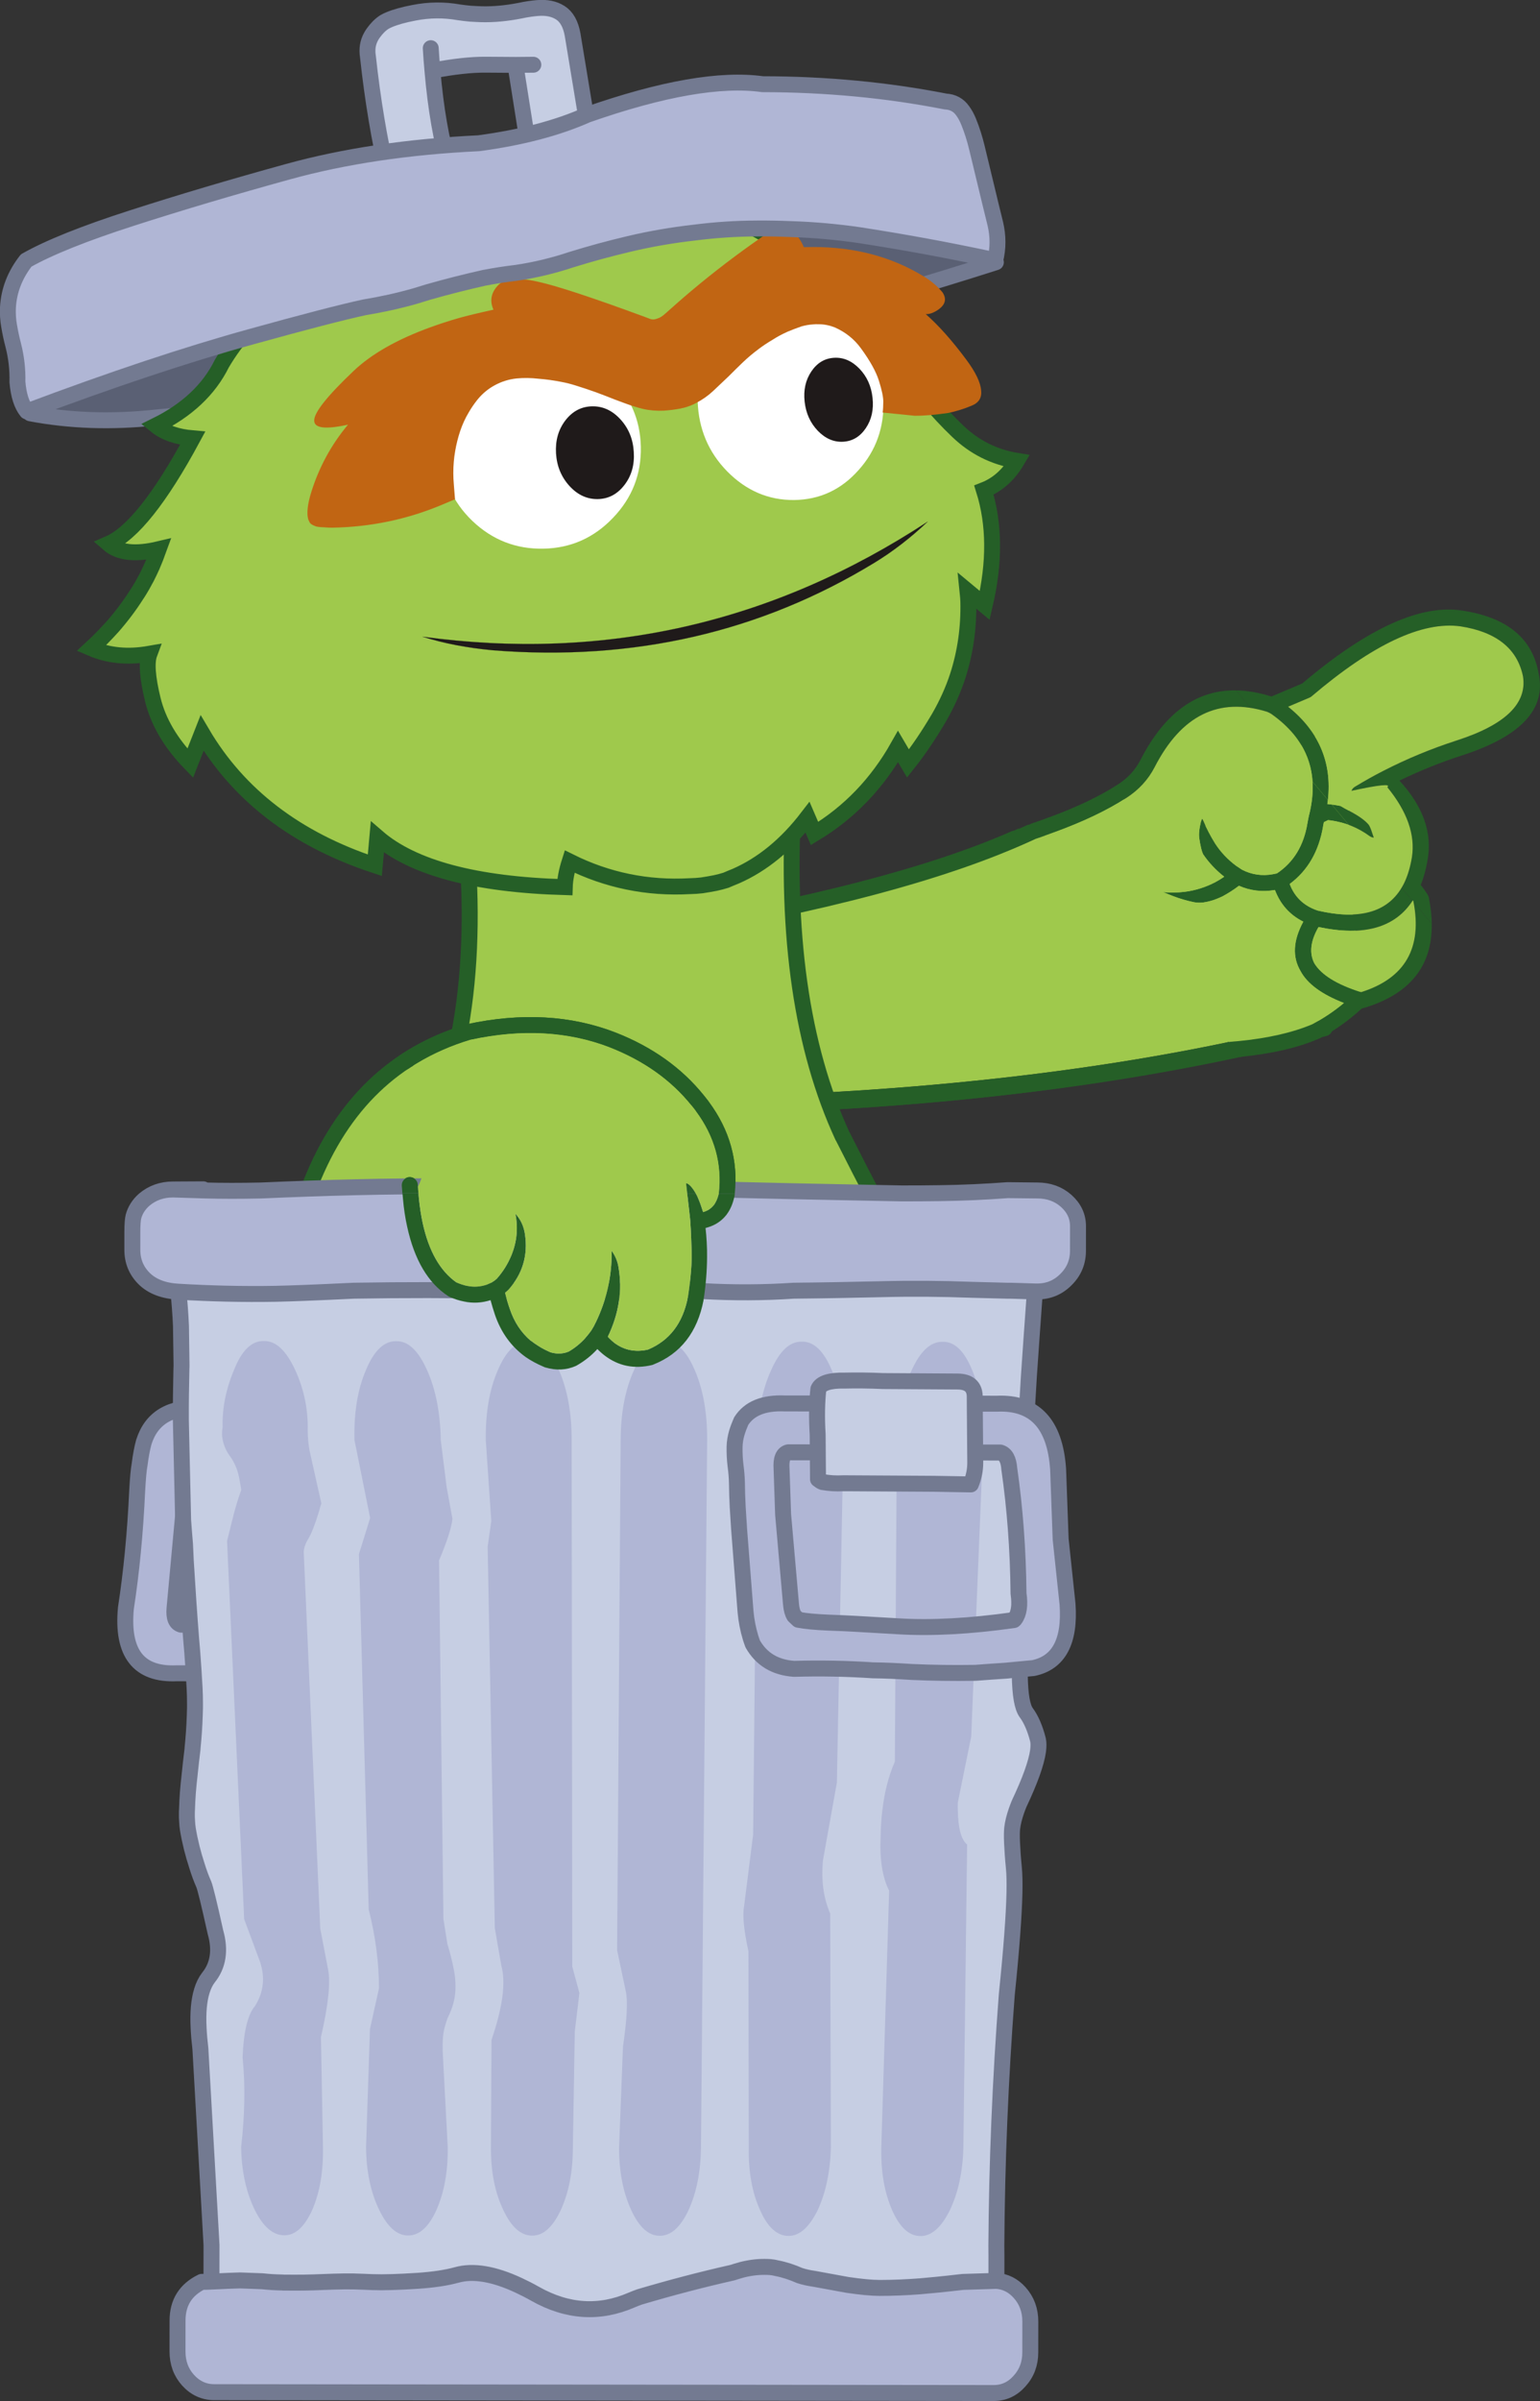 <?xml version="1.0" encoding="UTF-8" standalone="no"?>
<!-- Created with Inkscape (http://www.inkscape.org/) -->

<svg
   xmlns:dc="http://purl.org/dc/elements/1.1/"
   xmlns:cc="http://creativecommons.org/ns#"
   xmlns:rdf="http://www.w3.org/1999/02/22-rdf-syntax-ns#"
   xmlns:svg="http://www.w3.org/2000/svg"
   xmlns="http://www.w3.org/2000/svg"
   xmlns:sodipodi="http://sodipodi.sourceforge.net/DTD/sodipodi-0.dtd"
   xmlns:inkscape="http://www.inkscape.org/namespaces/inkscape"
   width="146.405"
   height="228.116"
   id="svg5696"
   version="1.1"
   inkscape:version="0.48.4 r9939"
   sodipodi:docname="oscar7.svg">
  <rect width="100%" height="100%" fill="#333333" stroke="none"/>
  <defs
     id="defs5698">
    <clipPath
       id="SVGID_2_">
      <rect
         height="88.863"
         width="111.498"
         y="518.962"
         x="382.05"
         id="use1087" />
    </clipPath>
    <clipPath
       id="SVGID_4_">
      <rect
         height="41.315"
         width="49.585"
         y="525.194"
         x="389.847"
         id="use1111" />
    </clipPath>
  </defs>
  <sodipodi:namedview
     id="base"
     pagecolor="#ffffff"
     bordercolor="#666666"
     borderopacity="1.0"
     inkscape:pageopacity="0.0"
     inkscape:pageshadow="2"
     inkscape:zoom="0.77472527"
     inkscape:cx="73.197029"
     inkscape:cy="114.07038"
     inkscape:current-layer="layer1"
     inkscape:document-units="px"
     showgrid="false"
     inkscape:window-width="763"
     inkscape:window-height="591"
     inkscape:window-x="592"
     inkscape:window-y="97"
     inkscape:window-maximized="0"
     fit-margin-top="0"
     fit-margin-left="0"
     fit-margin-right="0"
     fit-margin-bottom="0" />
  <g
     id="layer1"
     inkscape:label="Layer 1"
     inkscape:groupmode="layer"
     transform="translate(-244.746,28.939)">
    <g
       transform="translate(-390.458,-294.917)"
       id="g667">
      <path
         inkscape:connector-curvature="0"
         style="fill:#9fc94c"
         d="m 765.195,359.639 c -0.362,-1.974 -0.656,-3.356 -0.882,-4.156 -0.518,-1.804 -0.802,-5.196 -0.873,-10.184 -0.059,-4.237 0.129,-7.463 0.554,-9.707 -1.182,0.025 -2.293,0.039 -3.341,0.043 -0.041,0.037 -0.081,0.065 -0.119,0.091 l -2.32,1.454 -0.349,-1.551 c -3.866,-0.038 -7.152,-0.198 -9.851,-0.481 -0.021,0.061 -0.038,0.114 -0.059,0.178 -0.115,0.351 -0.32,0.672 -0.601,0.951 -0.374,0.317 -0.668,0.579 -0.881,0.776 -0.028,1.12 0.381,1.852 1.215,2.193 0.535,0.224 1.502,0.311 2.891,0.279 1.517,-0.043 2.568,0.003 3.141,0.139 1.056,0.255 1.723,0.863 2.003,1.803 0.209,0.676 0.198,1.34 -0.01,1.979 -0.181,0.55 -0.535,0.991 -1.064,1.327 -0.677,0.429 -1.501,0.543 -2.483,0.375 l -10.594,-3.378 c -0.379,0.174 -0.773,0.345 -1.19,0.496 -0.409,0.155 -0.801,0.289 -1.188,0.408 -0.3,0.272 -0.675,0.53 -1.118,0.762 -0.216,0.109 -0.429,0.209 -0.643,0.289 -7.733,4.474 -21.061,8.315 -39.985,11.53 l 3.507,14.985 c 23.437,-0.463 43.775,-3.005 61.019,-7.638 0.421,-0.498 0.893,-0.994 1.408,-1.472 0.588,-0.549 1.199,-1.045 1.813,-1.491"
         id="path669" />
      <path
         inkscape:connector-curvature="0"
         style="fill:#255f27"
         d="m 760.716,364.072 c 0.108,-0.153 0.245,-0.297 0.413,-0.413 -17.379,4.58 -37.368,7.066 -59.971,7.453 l -0.201,-0.873 c -0.231,0.002 -0.462,0.007 -0.692,0.009 l 0.331,1.456 c 0.191,0.113 0.423,0.17 0.675,0.163 21.898,-0.378 41.351,-2.703 58.364,-6.992 0.322,-0.285 0.678,-0.546 1.081,-0.803"
         id="path671" />
      <path
         inkscape:connector-curvature="0"
         style="fill:#255f27"
         d="m 761.179,363.624 c 0.244,-0.346 0.514,-0.686 0.795,-1.023 -17.243,4.633 -37.582,7.175 -61.017,7.638 l 0.201,0.873 c 22.602,-0.387 42.592,-2.873 59.971,-7.453 0.015,-0.014 0.039,-0.028 0.05,-0.035"
         id="path673" />
      <path
         inkscape:connector-curvature="0"
         style="fill:#255f27"
         d="m 759.177,335.639 c -0.013,0.005 -0.021,0.004 -0.03,0 -0.065,0.047 -0.134,0.105 -0.2,0.155 -0.013,-0.055 -0.02,-0.095 -0.022,-0.149 -0.355,-0.005 -0.714,-0.012 -1.059,-0.017 l 0.35,1.55 2.319,-1.453 c 0.038,-0.026 0.078,-0.054 0.118,-0.091 -0.509,0.005 -1.001,0.012 -1.476,0.005"
         id="path675" />
      <path
         inkscape:connector-curvature="0"
         style="fill:#255f27"
         d="m 758.924,335.646 c 0.003,0.054 0.011,0.094 0.022,0.149 0.066,-0.05 0.134,-0.108 0.2,-0.155 -0.072,0.006 -0.148,0 -0.222,0.006"
         id="path677" />
      <path
         inkscape:connector-curvature="0"
         style="fill:#255f27"
         d="m 696.922,355.339 c 0.181,-0.032 0.347,-0.054 0.526,-0.086 l -0.158,-0.647 c 16.005,-2.668 27.951,-5.852 35.844,-9.538 -0.116,-0.01 -0.238,-0.029 -0.354,-0.066 -0.189,-0.063 -0.319,-0.156 -0.411,-0.275 -0.132,0.007 -0.257,-0.004 -0.382,-0.017 -0.218,0.12 -0.41,0.187 -0.572,0.223 -7.782,3.433 -19.254,6.416 -34.411,8.938 -0.147,0.023 -0.278,0.058 -0.389,0.124 l 0.307,1.344 z"
         id="path679" />
      <path
         inkscape:connector-curvature="0"
         style="fill:#9fc94c"
         d="m 697.448,355.253 c -0.18,0.032 -0.347,0.054 -0.526,0.086 l 3.343,14.908 c 0.23,-0.002 0.461,-0.007 0.69,-0.009 l -3.507,-14.985 z"
         id="path681" />
      <path
         inkscape:connector-curvature="0"
         style="fill:#255f27"
         d="m 697.291,354.606 0.157,0.647 c 18.925,-3.215 32.252,-7.056 39.985,-11.53 -0.431,0.157 -0.871,0.251 -1.317,0.277 -0.136,0.264 -0.393,0.378 -0.787,0.362 -0.113,0.139 -0.317,0.241 -0.61,0.315 -0.075,0.016 -0.142,0.034 -0.204,0.042 -0.037,0.02 -0.074,0.046 -0.112,0.074 -0.187,0.109 -0.381,0.154 -0.588,0.146 -0.229,0.096 -0.454,0.14 -0.679,0.127 -7.895,3.688 -19.84,6.872 -35.845,9.54"
         id="path683" />
      <path
         inkscape:connector-curvature="0"
         style="fill:none;stroke:#255f27;stroke-width:1.516;stroke-linecap:round;stroke-linejoin:round;stroke-miterlimit:10"
         d="m 758.924,335.646 c 0.003,0.054 0.011,0.094 0.022,0.149 0.066,-0.05 0.134,-0.108 0.2,-0.155 m -26.01,9.428 c -7.895,3.686 -19.841,6.87 -35.845,9.538 l 0.157,0.647 3.509,14.985 0.201,0.873 c 22.602,-0.387 42.592,-2.873 59.971,-7.453"
         id="path685" />
      <path
         inkscape:connector-curvature="0"
         style="fill:#255f27"
         d="m 761.938,342.429 h 0.012 c 0.238,0.035 0.469,0.074 0.692,0.121 0.229,0.139 0.544,0.311 0.927,0.517 0.819,0.433 1.405,0.853 1.746,1.258 0.091,0.107 0.214,0.387 0.354,0.835 0.054,0.165 0.097,0.288 0.136,0.393 -0.142,-0.005 -0.271,-0.058 -0.391,-0.14 -0.615,-0.457 -1.276,-0.803 -1.978,-1.064 l -1.625,-1.938 c 0.043,0.002 0.085,0.014 0.127,0.018"
         id="path687" />
      <path
         inkscape:connector-curvature="0"
         style="fill:#255f27"
         d="m 763.688,341.108 c 0.062,-0.163 0.166,-0.287 0.321,-0.381 0.89,-0.539 1.8,-1.056 2.725,-1.524 2.224,-1.139 4.536,-2.096 6.948,-2.876 4.609,-1.48 6.715,-3.507 6.312,-6.088 -0.54,-2.636 -2.527,-4.224 -5.941,-4.756 -3.638,-0.504 -8.355,1.713 -14.17,6.661 -0.058,0.048 -0.123,0.088 -0.198,0.116 l -2.024,0.862 c 2.926,2.337 4.188,5.295 3.789,8.857 l -1.463,-1.742 c -0.165,-2.562 -1.473,-4.703 -3.919,-6.434 -0.077,-0.043 -0.152,-0.092 -0.236,-0.133 -0.052,-0.017 -0.11,-0.042 -0.174,-0.075 -0.53,-0.161 -1.054,-0.287 -1.556,-0.37 l -1.396,-1.661 c 1.064,0.017 2.186,0.209 3.371,0.583 L 759,330.913 c 6.226,-5.275 11.316,-7.578 15.284,-6.917 4.203,0.647 6.608,2.633 7.195,5.958 0.743,3.394 -1.695,5.994 -7.332,7.806 -2.033,0.66 -4.005,1.454 -5.899,2.38 2.246,2.437 3.137,4.955 2.676,7.532 -0.148,0.879 -0.366,1.678 -0.655,2.374 0.544,0.69 0.807,1.124 0.786,1.29 l -0.004,-0.035 c 0.166,0.86 0.258,1.669 0.271,2.435 l -1.734,-2.066 c -0.007,-0.022 -0.005,-0.047 -0.015,-0.075 0.002,-0.015 -0.004,-0.02 -0.009,-0.027 0,-0.015 -0.021,-0.037 -0.045,-0.052 -0.002,0.014 -0.017,0.024 -0.023,0.044 l -1.036,-1.235 c 0.083,-0.147 0.172,-0.306 0.247,-0.467 0.007,-0.005 0.007,-0.005 0.007,-0.019 0.008,-0.019 0.023,-0.032 0.024,-0.045 0.312,-0.683 0.552,-1.473 0.695,-2.37 0.334,-2.127 -0.443,-4.346 -2.333,-6.654 0.37,-0.349 -0.763,-0.236 -3.412,0.338"
         id="path689" />
      <path
         inkscape:connector-curvature="0"
         style="fill:#255f27"
         d="m 763.437,344.347 c -0.532,-0.194 -1.088,-0.33 -1.669,-0.42 -0.015,0 -0.015,0 -0.026,-0.003 -0.095,-0.007 -0.193,-0.022 -0.287,-0.032 l -0.393,0.194 c -0.024,0.131 -0.054,0.255 -0.08,0.391 l 0.007,-0.007 c -0.403,2.393 -1.467,4.224 -3.177,5.488 0.467,1.248 1.357,2.087 2.658,2.524 3.905,0.911 6.569,0.192 7.987,-2.158 l 1.037,1.236 c -1.686,2.56 -4.657,3.391 -8.939,2.488 -0.764,1.32 -0.898,2.468 -0.401,3.442 0.663,1.094 2.123,1.998 4.365,2.717 0.031,0.01 0.06,0.012 0.084,0.027 4.16,-1.312 5.816,-4.165 4.981,-8.565 l 1.735,2.066 c 0.057,4.104 -2.166,6.783 -6.671,8.065 -1.197,1.113 -2.517,2.05 -3.978,2.821 -0.015,0.012 -0.035,0.016 -0.055,0.02 -1.993,0.873 -4.514,1.45 -7.561,1.752 l 0.019,-0.004 c -0.188,0.022 -0.372,0.041 -0.572,0.049 l 0.013,0.001 c -0.101,0.01 -0.203,0.022 -0.312,0.025 -0.201,0.022 -0.384,-0.034 -0.548,-0.154 -0.157,-0.126 -0.25,-0.297 -0.277,-0.504 -0.023,-0.218 0.035,-0.401 0.157,-0.562 0.129,-0.159 0.295,-0.25 0.492,-0.279 h 0.013 c 0.122,-0.018 0.251,-0.026 0.357,-0.03 l 0.007,-0.006 c 0.176,-0.012 0.34,-0.022 0.487,-0.039 0.014,0.003 0.014,0.003 0.02,-0.002 2.837,-0.276 5.181,-0.815 7.046,-1.604 1.08,-0.575 2.093,-1.25 3.009,-2.02 -2.1,-0.812 -3.479,-1.825 -4.122,-3.033 -0.794,-1.342 -0.711,-2.901 0.263,-4.693 -1.271,-0.631 -2.176,-1.635 -2.699,-3.008 -1.194,0.205 -2.342,0.073 -3.42,-0.404 l -0.015,0.012 c -0.501,0.385 -1.026,0.713 -1.562,1.004 -0.265,0.124 -0.529,0.233 -0.805,0.332 -0.346,0.115 -0.693,0.198 -1.061,0.248 -0.284,0.028 -0.562,0.017 -0.842,-0.033 -0.67,-0.139 -1.336,-0.331 -2.011,-0.591 -0.311,-0.121 -0.614,-0.247 -0.923,-0.369 0.661,0.071 1.34,0.055 2.024,-0.024 1.042,-0.124 2.032,-0.437 2.973,-0.933 0.281,-0.148 0.557,-0.32 0.821,-0.505 -0.797,-0.625 -1.47,-1.341 -2.016,-2.151 -0.073,-0.172 -0.129,-0.345 -0.174,-0.532 -0.08,-0.341 -0.147,-0.687 -0.191,-1.034 -0.019,-0.168 -0.019,-0.327 -0.007,-0.476 0.034,-0.46 0.125,-0.893 0.276,-1.302 0.059,0.057 0.103,0.123 0.123,0.19 0.322,0.752 0.697,1.461 1.12,2.142 0.53,0.823 1.198,1.532 2.015,2.138 0.179,0.111 0.355,0.231 0.527,0.348 l 0.019,0.009 0.007,0.007 c 0.93,0.476 1.921,0.617 2.963,0.42 l -0.014,-0.001 c 0.122,-0.019 0.245,-0.048 0.361,-0.071 1.579,-1.055 2.547,-2.631 2.897,-4.737 0.052,-0.277 0.097,-0.547 0.158,-0.81 0.017,-0.024 0.02,-0.049 0.021,-0.077 0.007,-0.006 0.007,-0.006 0.008,-0.02 0.261,-1.083 0.363,-2.104 0.303,-3.074 l 1.462,1.742 c -0.012,0.13 -0.03,0.256 -0.055,0.388 h 0.016 c 0.136,0.022 0.269,0.031 0.4,0.043 l 1.627,1.935 v 0.003 z"
         id="path691" />
      <path
         inkscape:connector-curvature="0"
         style="fill:#255f27"
         d="m 752.704,331.564 1.397,1.661 c -3.847,-0.604 -6.891,1.273 -9.125,5.625 -0.621,1.202 -1.522,2.178 -2.7,2.936 l -0.009,0.005 c -1.802,1.168 -4.072,2.249 -6.799,3.244 l 0.006,-0.006 c -0.306,0.119 -0.621,0.228 -0.952,0.348 -0.05,0.014 -0.104,0.035 -0.174,0.057 -0.021,0.003 -0.039,0.01 -0.068,0.021 l 0.035,-0.005 c -0.182,0.065 -0.354,0.125 -0.538,0.181 -0.207,0.063 -0.395,0.048 -0.58,-0.043 -0.18,-0.097 -0.301,-0.241 -0.371,-0.442 -0.067,-0.2 -0.053,-0.386 0.045,-0.578 0.096,-0.179 0.24,-0.298 0.44,-0.369 0.166,-0.053 0.316,-0.106 0.471,-0.158 0.007,-0.006 0.015,-0.014 0.026,-0.012 0.043,-0.023 0.084,-0.033 0.116,-0.035 l 0.008,-0.007 c 0.354,-0.124 0.686,-0.243 1.009,-0.369 l 0.015,0.002 c 2.609,-0.957 4.775,-1.989 6.5,-3.103 0.957,-0.607 1.681,-1.389 2.175,-2.356 2.29,-4.449 5.308,-6.652 9.073,-6.597"
         id="path693" />
      <path
         inkscape:connector-curvature="0"
         style="fill:#9fc94c"
         d="m 759.684,332.259 c 0.075,-0.028 0.139,-0.067 0.198,-0.116 5.815,-4.947 10.531,-7.165 14.17,-6.661 3.415,0.532 5.401,2.12 5.941,4.756 0.404,2.581 -1.702,4.607 -6.312,6.088 -2.412,0.78 -4.725,1.737 -6.948,2.876 -0.925,0.468 -1.835,0.985 -2.726,1.524 -0.157,0.094 -0.259,0.219 -0.32,0.381 2.647,-0.575 3.781,-0.687 3.41,-0.34 1.888,2.308 2.667,4.526 2.334,6.654 -0.145,0.897 -0.382,1.688 -0.696,2.37 -0.002,0.013 -0.017,0.026 -0.024,0.045 0,0.013 0,0.013 -0.008,0.019 -1.328,2.719 -4.078,3.597 -8.233,2.625 -1.302,-0.437 -2.191,-1.276 -2.658,-2.524 1.71,-1.263 2.773,-3.095 3.178,-5.488 l -0.008,0.007 c 0.026,-0.136 0.056,-0.259 0.08,-0.391 l 0.393,-0.194 c 0.093,0.011 0.192,0.025 0.287,0.033 0.013,0.002 0.013,0.002 0.026,0.002 1.342,0.191 2.556,0.687 3.646,1.485 0.12,0.082 0.249,0.135 0.391,0.14 -0.039,-0.102 -0.082,-0.228 -0.135,-0.393 -0.142,-0.448 -0.265,-0.727 -0.356,-0.835 -0.339,-0.405 -0.925,-0.825 -1.744,-1.258 -0.383,-0.206 -0.697,-0.375 -0.927,-0.517 -0.224,-0.047 -0.454,-0.086 -0.693,-0.121 h -0.011 c -0.176,-0.016 -0.354,-0.037 -0.53,-0.061 l -0.016,-0.002 c 0.541,-3.744 -0.704,-6.823 -3.733,-9.246 l 2.024,-0.858 z"
         id="path695" />
      <path
         inkscape:connector-curvature="0"
         style="fill:#9fc94c"
         d="m 769.517,351.514 c 0.024,0.015 0.045,0.037 0.045,0.052 0.005,0.007 0.011,0.012 0.009,0.027 0.871,4.443 -0.788,7.327 -4.968,8.642 -0.024,-0.016 -0.053,-0.018 -0.084,-0.028 -2.242,-0.719 -3.702,-1.622 -4.365,-2.717 -0.497,-0.975 -0.363,-2.122 0.401,-3.442 4.3,0.91 7.287,0.067 8.962,-2.534"
         id="path697" />
      <path
         inkscape:connector-curvature="0"
         style="fill:#9fc94c"
         d="m 755.656,333.595 c 0.063,0.033 0.122,0.058 0.174,0.077 0.084,0.039 0.159,0.088 0.236,0.131 3.369,2.373 4.573,5.538 3.617,9.507 -10e-4,0.014 -10e-4,0.014 -0.008,0.02 -0.002,0.028 -0.007,0.053 -0.021,0.077 -0.062,0.263 -0.106,0.534 -0.158,0.81 -0.352,2.106 -1.316,3.682 -2.898,4.738 -0.115,0.021 -0.238,0.051 -0.36,0.07 l 0.014,0.001 c -1.042,0.196 -2.035,0.055 -2.963,-0.42 l -0.007,-0.007 -0.019,-0.008 c -0.172,-0.117 -0.348,-0.238 -0.525,-0.349 -0.818,-0.606 -1.487,-1.315 -2.019,-2.136 -0.421,-0.683 -0.796,-1.391 -1.118,-2.144 -0.021,-0.068 -0.064,-0.133 -0.123,-0.19 -0.151,0.409 -0.242,0.841 -0.275,1.302 -0.013,0.148 -0.013,0.308 0.005,0.476 0.043,0.347 0.112,0.692 0.192,1.034 0.045,0.187 0.102,0.36 0.174,0.532 0.546,0.81 1.219,1.526 2.016,2.151 -0.265,0.186 -0.54,0.357 -0.821,0.505 -0.941,0.496 -1.933,0.809 -2.973,0.933 -0.687,0.08 -1.363,0.095 -2.026,0.024 0.311,0.123 0.614,0.249 0.926,0.369 0.674,0.26 1.341,0.452 2.012,0.591 0.278,0.05 0.556,0.062 0.84,0.033 0.367,-0.048 0.716,-0.132 1.061,-0.248 0.275,-0.099 0.54,-0.208 0.803,-0.332 0.536,-0.291 1.062,-0.619 1.563,-1.003 l 0.015,-0.013 c 1.076,0.477 2.226,0.608 3.422,0.404 0.521,1.373 1.426,2.377 2.695,3.008 -0.972,1.792 -1.055,3.351 -0.262,4.693 0.645,1.208 2.022,2.221 4.123,3.033 -0.918,0.77 -1.929,1.446 -3.009,2.022 -1.865,0.787 -4.209,1.327 -7.046,1.602 -0.006,0.005 -0.006,0.005 -0.019,0.002 -0.149,0.017 -0.312,0.027 -0.488,0.039 l -0.007,0.006 c -0.106,0.004 -0.235,0.012 -0.355,0.031 l -0.014,-0.001 c -0.018,-0.036 -0.035,-0.07 -0.052,-0.091 -0.188,-0.226 -0.438,-0.447 -0.739,-0.675 -0.302,-0.227 -0.452,-0.348 -0.471,-0.368 -0.309,-0.369 -1.018,-0.994 -2.133,-1.882 -1.116,-0.888 -1.935,-1.644 -2.455,-2.264 -1.149,-1.561 -1.777,-2.411 -1.892,-2.548 -0.007,-0.009 -0.134,-0.248 -0.381,-0.719 -0.247,-0.483 -0.55,-0.931 -0.9,-1.35 -0.66,-0.785 -1.153,-1.667 -1.464,-2.639 -0.305,-0.962 -0.678,-1.701 -1.108,-2.213 -0.309,-0.369 -0.754,-0.809 -1.342,-1.336 -0.583,-0.519 -1.204,-1.169 -1.854,-1.943 -0.104,-0.122 -0.63,-0.445 -1.588,-0.955 -0.379,-0.214 -0.758,-0.415 -1.127,-0.605 0.331,-0.121 0.647,-0.229 0.952,-0.348 l -0.006,0.006 c 2.727,-0.995 4.996,-2.076 6.799,-3.244 l 0.009,-0.005 c 1.176,-0.758 2.081,-1.733 2.7,-2.936 2.531,-4.921 6.086,-6.673 10.678,-5.255"
         id="path699" />
      <path
         inkscape:connector-curvature="0"
         style="fill:#255f27"
         d="m 710.695,341.174 -31.584,0.776 c 1.807,14.068 0.32,25.569 -4.452,34.496 -0.01,0.008 -0.031,0.025 -0.038,0.054 -0.432,0.675 -0.834,1.376 -1.198,2.101 -2.913,5.445 -4.438,11.669 -4.576,18.668 -0.192,9.611 2.271,17.857 7.392,24.742 5.058,6.805 11.251,10.292 18.592,10.446 7.321,0.136 13.657,-3.101 18.988,-9.704 5.372,-6.68 8.158,-14.817 8.349,-24.432 0.088,-4.494 -0.406,-8.695 -1.478,-12.59 -0.557,-1.982 -1.278,-3.845 -2.182,-5.577 -1.086,-2.075 -2.144,-4.153 -3.192,-6.222 l -0.019,-0.018 c -3.932,-8.538 -5.469,-19.456 -4.602,-32.74"
         id="path701" />
      <path
         inkscape:connector-curvature="0"
         style="fill:none;stroke:#255f27;stroke-width:1.516;stroke-linecap:round;stroke-linejoin:round;stroke-miterlimit:10"
         d="m 679.112,341.95 c 1.806,14.068 0.319,25.569 -4.453,34.494 -0.01,0.01 -0.031,0.027 -0.039,0.056 -0.431,0.675 -0.832,1.376 -1.198,2.101 -2.911,5.445 -4.438,11.669 -4.575,18.668 -0.192,9.611 2.27,17.857 7.393,24.742 5.057,6.805 11.25,10.292 18.591,10.446 7.321,0.136 13.655,-3.101 18.989,-9.704 5.371,-6.68 8.157,-14.817 8.348,-24.432 0.088,-4.494 -0.405,-8.695 -1.478,-12.59 -0.558,-1.982 -1.277,-3.845 -2.181,-5.577 -1.087,-2.075 -2.145,-4.153 -3.193,-6.222 l -0.019,-0.019 c -3.932,-8.538 -5.469,-19.456 -4.601,-32.74 l -31.584,0.777 z"
         id="path703" />
      <path
         inkscape:connector-curvature="0"
         style="fill:#9fc94c"
         d="m 709.895,341.954 -29.925,0.732 c 1.668,13.876 0.115,25.253 -4.636,34.122 -0.028,0.026 -0.049,0.065 -0.067,0.102 -0.421,0.647 -0.812,1.329 -1.169,2.034 v 0.02 c -2.864,5.343 -4.356,11.452 -4.494,18.319 -0.186,9.42 2.231,17.515 7.241,24.272 h 0.009 c 4.9,6.599 10.897,9.977 17.992,10.146 7.093,0.111 13.219,-3.029 18.385,-9.416 v -0.008 c 5.268,-6.557 7.991,-14.547 8.178,-23.97 0.089,-4.424 -0.39,-8.546 -1.441,-12.374 -0.538,-1.934 -1.252,-3.74 -2.13,-5.434 v 0.008 c -1.067,-2.056 -2.125,-4.114 -3.155,-6.152 -0.027,-0.039 -0.056,-0.078 -0.071,-0.125 -3.909,-8.462 -5.478,-19.215 -4.717,-32.276"
         id="path705" />
      <path
         inkscape:connector-curvature="0"
         style="fill:#9fc94c"
         d="m 693.451,364.776 c -4.109,-1.589 -8.668,-1.841 -13.681,-0.761 -7.034,2.087 -12.032,6.884 -15.009,14.374 -0.323,0.938 -0.618,2.253 -0.878,3.932 l 10.765,0.015 c -0.245,-1.13 -0.404,-2.381 -0.486,-3.772 0.082,1.392 0.241,2.643 0.486,3.772 0.641,2.937 1.831,4.987 3.582,6.144 0.417,0.19 0.825,0.322 1.232,0.4 0.767,0.162 1.533,0.115 2.301,-0.158 0.21,-0.077 0.408,-0.172 0.599,-0.274 0.54,-0.321 0.978,-0.787 1.3,-1.38 0.389,-0.729 0.607,-1.526 0.676,-2.369 0.049,-0.682 0.05,-1.374 -0.008,-2.076 -0.009,-0.199 -0.027,-0.388 -0.046,-0.586 0.019,0.198 0.037,0.387 0.046,0.586 0.058,0.702 0.057,1.395 0.008,2.076 -0.068,0.843 -0.287,1.64 -0.676,2.369 -0.322,0.593 -0.76,1.059 -1.3,1.38 0.159,0.731 0.357,1.449 0.595,2.152 0.726,2.141 2.145,3.659 4.238,4.562 0.796,0.247 1.544,0.21 2.245,-0.11 0.645,-0.387 1.205,-0.85 1.688,-1.41 0.075,-0.084 0.152,-0.179 0.221,-0.266 0.093,-0.111 0.178,-0.226 0.256,-0.34 0.065,-0.084 0.122,-0.178 0.189,-0.266 0.045,-0.078 0.085,-0.15 0.131,-0.227 0.353,-0.605 0.656,-1.287 0.895,-2.033 0.43,-1.424 0.63,-3.109 0.585,-5.071 0.045,1.962 -0.155,3.647 -0.585,5.071 -0.238,0.746 -0.542,1.428 -0.895,2.033 -0.046,0.076 -0.086,0.148 -0.131,0.227 0.426,0.482 0.651,0.741 0.679,0.768 0.04,0.029 0.068,0.068 0.097,0.105 1.278,1.261 2.764,1.691 4.471,1.265 2.332,-0.933 3.764,-2.786 4.299,-5.545 0.209,-1.364 0.316,-2.68 0.327,-3.951 0.012,-1.165 -0.071,-2.302 -0.24,-3.392 v -0.019 c -0.029,-0.132 -0.048,-0.266 -0.067,-0.39 -0.103,-0.588 -0.233,-1.164 -0.385,-1.732 -0.067,-0.266 -0.152,-0.531 -0.236,-0.797 0.084,0.266 0.169,0.531 0.236,0.797 0.151,0.568 0.282,1.145 0.385,1.732 0.02,0.124 0.038,0.258 0.067,0.39 0.549,-0.048 1.022,-0.171 1.421,-0.387 0.332,-0.179 0.605,-0.408 0.823,-0.7 0.287,-0.378 0.485,-0.852 0.61,-1.41 0.364,-3.049 -0.409,-5.856 -2.311,-8.417 -0.01,-0.02 -0.029,-0.038 -0.037,-0.059 l -0.312,-0.397 c -0.029,-0.039 -0.067,-0.076 -0.096,-0.115 -2.024,-2.51 -4.712,-4.419 -8.074,-5.74"
         id="path707" />
      <path
         inkscape:connector-curvature="0"
         style="fill:none;stroke:#255f27;stroke-width:1.516;stroke-linecap:round;stroke-linejoin:round;stroke-miterlimit:10"
         d="m 674.162,378.563 c 0.082,1.392 0.241,2.643 0.486,3.772 m 26.777,-0.333 v 0.019 c 0.17,1.09 0.253,2.227 0.24,3.392 -0.01,1.271 -0.117,2.586 -0.326,3.951 -0.535,2.759 -1.967,4.612 -4.299,5.545 -1.707,0.427 -3.193,-0.004 -4.471,-1.265 -0.028,-0.037 -0.057,-0.077 -0.097,-0.105 -0.028,-0.026 -0.253,-0.285 -0.679,-0.768 m 8.946,-13.688 c 0.082,0.266 0.167,0.529 0.234,0.797 0.151,0.568 0.282,1.145 0.385,1.732 0.02,0.124 0.036,0.256 0.066,0.39 m -9.63,10.769 c -0.067,0.088 -0.124,0.182 -0.189,0.266 -0.078,0.114 -0.163,0.229 -0.258,0.34 -0.066,0.087 -0.142,0.182 -0.218,0.266 -0.485,0.561 -1.044,1.023 -1.688,1.41 -0.702,0.32 -1.449,0.357 -2.245,0.11 -2.094,-0.903 -3.513,-2.422 -4.238,-4.562 -0.237,-0.703 -0.436,-1.421 -0.595,-2.152 m 11.041,-3.01 c 0.045,1.962 -0.155,3.647 -0.585,5.071 -0.238,0.746 -0.542,1.428 -0.895,2.033 -0.046,0.076 -0.086,0.148 -0.131,0.227 m -9.431,-4.323 0,0 c -0.19,0.103 -0.389,0.197 -0.599,0.274 -0.766,0.273 -1.534,0.32 -2.302,0.158 -0.406,-0.078 -0.814,-0.212 -1.231,-0.4 -1.751,-1.156 -2.941,-3.207 -3.582,-6.144 m 9.636,-0.3 c 0.019,0.199 0.037,0.388 0.046,0.587 0.059,0.702 0.057,1.395 0.008,2.076 -0.068,0.843 -0.287,1.64 -0.676,2.367 -0.322,0.595 -0.759,1.06 -1.3,1.382 m -7.714,-6.111 -10.764,-0.015 c 0.259,-1.679 0.554,-2.994 0.877,-3.932 2.977,-7.49 7.975,-12.287 15.009,-14.374 5.013,-1.08 9.571,-0.828 13.681,0.761 3.362,1.32 6.05,3.229 8.075,5.741 0.027,0.039 0.065,0.076 0.095,0.115 l 0.312,0.397 c 0.008,0.021 0.027,0.039 0.037,0.059 1.901,2.561 2.675,5.367 2.311,8.417 -0.125,0.559 -0.323,1.032 -0.61,1.41 -0.218,0.292 -0.492,0.521 -0.823,0.7 -0.398,0.216 -0.872,0.339 -1.422,0.387"
         id="path709" />
      <path
         inkscape:connector-curvature="0"
         style="fill:#5a6074"
         d="m 636.927,297.135 1.148,8.109 c 3.762,0.715 7.728,0.849 11.9,0.402 3.665,-0.368 7.415,-0.545 11.241,-0.514 20.431,-1.397 43.32,-6.145 68.664,-14.24 l -2.438,-8.995 -90.515,15.238 z"
         id="path711" />
      <path
         inkscape:connector-curvature="0"
         style="fill:none;stroke:#737a91;stroke-width:1.511;stroke-linecap:round;stroke-linejoin:round;stroke-miterlimit:10"
         d="m 636.927,297.135 90.517,-15.237 2.438,8.995 c -25.344,8.095 -48.233,12.843 -68.664,14.24 -3.826,-0.031 -7.576,0.146 -11.241,0.514 -4.173,0.447 -8.139,0.313 -11.9,-0.402 l -1.15,-8.11 z"
         id="path713" />
      <path
         inkscape:connector-curvature="0"
         style="fill:#9fc94c"
         d="m 713.567,291.543 c -0.827,-0.407 -1.945,-1.064 -3.341,-1.965 -1.403,-0.891 -3.289,-1.938 -5.654,-3.133 -2.375,-1.201 -5.932,-1.84 -10.684,-1.907 0.43,-1.555 1.114,-2.773 2.047,-3.666 -3.099,0.074 -6.056,0.984 -8.862,2.721 -0.311,-0.7 -0.333,-1.667 -0.085,-2.917 -2.976,0.816 -5.351,2.846 -7.117,6.071 -4.335,-0.994 -8.847,-0.61 -13.532,1.146 1.553,0.479 2.975,1.172 4.271,2.095 -6.639,2.105 -11.417,5.617 -14.322,10.545 -1.217,2.457 -3.298,4.416 -6.253,5.874 0.842,0.683 2.007,1.083 3.482,1.208 -3.09,5.724 -5.757,9.066 -7.992,10.03 0.984,0.856 2.573,1.028 4.77,0.507 -0.193,0.536 -0.398,1.065 -0.63,1.601 -0.168,0.369 -0.339,0.737 -0.528,1.102 -0.063,0.119 -0.119,0.228 -0.184,0.334 -0.147,0.279 -0.305,0.56 -0.474,0.832 -0.102,0.165 -0.205,0.33 -0.317,0.495 -0.655,1.029 -1.412,2.032 -2.263,3.003 -0.625,0.689 -1.288,1.376 -2.015,2.045 1.646,0.708 3.487,0.88 5.53,0.522 -0.297,0.798 -0.198,2.249 0.317,4.35 0.513,2.104 1.693,4.124 3.558,6.048 l 1.126,-2.861 c 3.482,5.91 8.957,10.095 16.422,12.557 l 0.241,-2.669 c 3.375,2.92 9.314,4.506 17.82,4.749 0.021,-0.742 0.18,-1.553 0.46,-2.433 3.588,1.783 7.4,2.563 11.431,2.338 0.191,-0.007 0.381,-0.016 0.571,-0.024 0.189,-0.019 0.378,-0.035 0.568,-0.052 0.43,-0.063 0.857,-0.139 1.282,-0.222 0.333,-0.072 0.663,-0.155 0.998,-0.261 0.31,-0.136 0.631,-0.266 0.951,-0.395 2.542,-1.117 4.812,-2.982 6.817,-5.591 l 0.663,1.543 c 3.314,-1.998 5.96,-4.75 7.941,-8.261 l 0.946,1.607 c 0.984,-1.232 1.961,-2.681 2.938,-4.338 0.74,-1.278 1.34,-2.597 1.788,-3.962 0.727,-2.247 1.064,-4.61 1.008,-7.085 -0.005,-0.23 -0.033,-0.562 -0.078,-0.995 l 1.64,1.363 c 0.96,-4.069 0.934,-7.717 -0.079,-10.954 1.28,-0.497 2.33,-1.42 3.134,-2.779 -2.153,-0.351 -4.029,-1.285 -5.621,-2.812 -1.004,-0.958 -1.95,-1.976 -2.848,-3.043 1.318,-0.38 2.139,-0.913 2.472,-1.623 -1.378,-0.415 -4.248,-2.916 -8.598,-7.502 1.114,-0.494 1.81,-1.07 2.094,-1.731 -1.186,-0.021 -2.293,-0.181 -3.315,-0.491 -0.837,-0.266 -1.673,-0.605 -2.494,-1.014"
         id="path715" />
      <path
         inkscape:connector-curvature="0"
         style="fill:none;stroke:#255f27;stroke-width:1.51;stroke-linecap:square;stroke-miterlimit:10"
         d="m 710.227,289.578 c -1.403,-0.891 -3.289,-1.938 -5.654,-3.133 -2.375,-1.201 -5.931,-1.84 -10.684,-1.907 0.43,-1.555 1.114,-2.773 2.047,-3.666 -3.099,0.074 -6.056,0.984 -8.862,2.721 -0.311,-0.7 -0.333,-1.667 -0.085,-2.917 -2.976,0.816 -5.351,2.846 -7.117,6.071 -4.335,-0.994 -8.846,-0.61 -13.533,1.146 1.554,0.479 2.977,1.172 4.271,2.095 -6.639,2.105 -11.418,5.617 -14.324,10.545 -1.214,2.457 -3.296,4.416 -6.251,5.874 0.842,0.683 2.007,1.083 3.482,1.208 -3.09,5.724 -5.757,9.066 -7.992,10.03 0.984,0.856 2.573,1.028 4.771,0.506 -0.194,0.537 -0.399,1.065 -0.632,1.602 -0.169,0.369 -0.339,0.737 -0.527,1.102 -0.062,0.119 -0.119,0.228 -0.184,0.334 -0.148,0.279 -0.305,0.56 -0.474,0.832 -0.102,0.165 -0.204,0.33 -0.317,0.495 -0.655,1.029 -1.412,2.032 -2.263,3.003 -0.625,0.689 -1.288,1.376 -2.015,2.045 1.646,0.708 3.487,0.88 5.53,0.522 -0.297,0.798 -0.198,2.249 0.317,4.35 0.513,2.104 1.692,4.124 3.558,6.048 l 1.126,-2.861 c 3.482,5.91 8.957,10.095 16.423,12.557 l 0.24,-2.669 c 3.375,2.919 9.315,4.506 17.82,4.749 0.021,-0.742 0.18,-1.553 0.46,-2.433 3.588,1.783 7.398,2.563 11.431,2.338 0.191,-0.007 0.381,-0.016 0.571,-0.024 0.189,-0.019 0.378,-0.035 0.568,-0.052 0.43,-0.065 0.857,-0.139 1.284,-0.222 0.329,-0.072 0.661,-0.155 0.996,-0.261 0.31,-0.136 0.631,-0.266 0.951,-0.395 2.543,-1.117 4.814,-2.982 6.817,-5.591 l 0.664,1.543 c 3.313,-1.998 5.959,-4.75 7.942,-8.261 l 0.944,1.607 c 0.984,-1.232 1.96,-2.681 2.938,-4.338 0.74,-1.278 1.341,-2.597 1.788,-3.962 0.726,-2.247 1.064,-4.61 1.008,-7.085 -0.006,-0.23 -0.033,-0.562 -0.078,-0.995 l 1.64,1.363 c 0.96,-4.069 0.934,-7.717 -0.079,-10.954 1.28,-0.497 2.33,-1.42 3.134,-2.779 -2.152,-0.351 -4.027,-1.285 -5.621,-2.812 -1.004,-0.958 -1.95,-1.976 -2.848,-3.043 1.319,-0.381 2.138,-0.913 2.472,-1.623 -1.378,-0.415 -4.248,-2.916 -8.598,-7.502 1.114,-0.494 1.81,-1.07 2.094,-1.731 -1.185,-0.021 -2.293,-0.181 -3.315,-0.491 -0.838,-0.269 -1.674,-0.607 -2.493,-1.016 -0.828,-0.405 -1.945,-1.062 -3.341,-1.963 z"
         id="path717" />
      <path
         inkscape:connector-curvature="0"
         style="fill:#1f1a1a"
         d="m 718.338,319.438 c 1.772,-1.079 3.46,-2.385 5.069,-3.911 -14.694,9.646 -30.704,13.294 -48.036,10.937 1.998,0.635 4.238,1.065 6.721,1.294 13.343,1.053 25.427,-1.721 36.246,-8.32"
         id="path719" />
      <path
         inkscape:connector-curvature="0"
         style="fill:none;stroke:#1f1a1a;stroke-width:0.007;stroke-linecap:round;stroke-linejoin:round;stroke-miterlimit:10"
         d="m 723.407,315.526 c -14.694,9.646 -30.704,13.294 -48.036,10.937 1.998,0.635 4.237,1.065 6.721,1.294 13.343,1.054 25.427,-1.72 36.246,-8.32 1.772,-1.078 3.46,-2.384 5.069,-3.911 z"
         id="path721" />
      <path
         inkscape:connector-curvature="0"
         style="fill:#ffffff"
         d="m 710.053,294.603 c -2.437,0.02 -4.494,0.957 -6.161,2.819 -1.668,1.853 -2.457,4.083 -2.364,6.687 0.093,2.607 1.022,4.83 2.811,6.653 1.807,1.833 3.923,2.739 6.36,2.719 2.427,-0.03 4.472,-0.976 6.127,-2.844 1.67,-1.851 2.456,-4.089 2.365,-6.697 -0.093,-2.606 -1.023,-4.818 -2.807,-6.636 -1.789,-1.834 -3.905,-2.74 -6.331,-2.701"
         id="path723" />
      <path
         inkscape:connector-curvature="0"
         style="fill:#ffffff"
         d="m 679.817,302.095 c -1.8,1.877 -2.669,4.131 -2.623,6.747 0.052,2.604 1.028,4.808 2.917,6.624 1.9,1.812 4.157,2.69 6.771,2.637 2.596,-0.052 4.799,-1.038 6.602,-2.933 1.816,-1.893 2.696,-4.141 2.643,-6.744 -0.057,-2.615 -1.032,-4.828 -2.94,-6.631 -1.889,-1.812 -4.135,-2.683 -6.726,-2.615 -2.614,0.056 -4.827,1.034 -6.644,2.915"
         id="path725" />
      <path
         inkscape:connector-curvature="0"
         style="fill:#1f1a1a"
         d="m 718.155,303.772 c -0.116,-1.099 -0.529,-2.018 -1.244,-2.766 -0.724,-0.745 -1.524,-1.089 -2.412,-1.037 -0.896,0.051 -1.615,0.484 -2.164,1.299 -0.55,0.82 -0.757,1.775 -0.636,2.873 0.122,1.099 0.537,2.015 1.253,2.764 0.723,0.745 1.522,1.088 2.412,1.038 0.891,-0.052 1.606,-0.482 2.155,-1.295 0.55,-0.816 0.758,-1.773 0.636,-2.876"
         id="path727" />
      <path
         inkscape:connector-curvature="0"
         style="fill:#1f1a1a"
         d="m 695.456,308.912 c -0.07,-1.216 -0.49,-2.242 -1.266,-3.093 -0.784,-0.853 -1.679,-1.26 -2.696,-1.239 -1.024,0.019 -1.87,0.467 -2.543,1.34 -0.673,0.885 -0.96,1.926 -0.887,3.14 0.079,1.213 0.504,2.24 1.28,3.09 0.781,0.853 1.677,1.26 2.695,1.243 1.019,-0.022 1.858,-0.468 2.53,-1.342 0.674,-0.874 0.967,-1.918 0.887,-3.139"
         id="path729" />
      <path
         inkscape:connector-curvature="0"
         style="fill:#c16513"
         d="m 698.006,296.106 c -0.034,0.016 -0.069,0.041 -0.112,0.058 -0.18,0.075 -0.305,0.117 -0.378,0.133 -0.048,0.008 -0.104,0.019 -0.15,0.028 -0.143,0.008 -0.27,-0.015 -0.384,-0.06 -0.168,-0.063 -0.335,-0.126 -0.49,-0.185 -5.01,-1.844 -8.42,-2.972 -10.234,-3.358 -1.907,-0.419 -3.158,-0.279 -3.763,0.422 -0.616,0.688 -0.742,1.432 -0.379,2.254 -1.446,0.32 -2.541,0.582 -3.27,0.79 -0.975,0.277 -1.887,0.578 -2.74,0.888 -3.169,1.152 -5.603,2.539 -7.298,4.155 -2.491,2.366 -3.735,3.927 -3.731,4.685 -0.021,0.744 1.054,0.882 3.212,0.405 -1.577,1.884 -2.741,4.013 -3.489,6.397 -0.362,1.156 -0.451,2.021 -0.295,2.595 0.034,0.071 0.067,0.141 0.101,0.222 0.019,0.043 0.035,0.078 0.062,0.11 0.041,0.059 0.086,0.098 0.141,0.137 0.146,0.095 0.301,0.161 0.465,0.217 0.271,0.053 0.546,0.076 0.824,0.08 0.225,0.023 0.447,0.028 0.679,0.03 3.688,-0.061 7.197,-0.799 10.538,-2.217 0.212,-0.088 0.595,-0.25 1.146,-0.483 -0.048,-0.643 -0.083,-1.117 -0.112,-1.411 -0.062,-0.716 -0.065,-1.436 -0.004,-2.151 0.03,-0.342 0.071,-0.676 0.131,-1.015 0.112,-0.657 0.269,-1.291 0.482,-1.919 0.215,-0.628 0.478,-1.208 0.805,-1.751 0.243,-0.423 0.515,-0.813 0.8,-1.176 0.472,-0.59 1.034,-1.064 1.687,-1.414 0.636,-0.344 1.325,-0.562 2.066,-0.641 0.681,-0.064 1.376,-0.055 2.092,0.028 0.734,0.059 1.463,0.158 2.193,0.306 0.429,0.078 0.854,0.188 1.273,0.318 0.664,0.208 1.331,0.425 1.992,0.663 0.593,0.221 1.183,0.445 1.777,0.684 0.32,0.12 0.654,0.248 0.985,0.366 0.559,0.207 1.121,0.387 1.688,0.526 0.663,0.15 1.335,0.202 2.013,0.169 0.54,-0.039 1.075,-0.105 1.604,-0.207 0.037,-0.017 0.072,-0.024 0.109,-0.032 0.046,-0.008 0.082,-0.016 0.13,-0.024 0.466,-0.12 0.88,-0.276 1.241,-0.481 0.577,-0.304 1.11,-0.675 1.59,-1.125 0.497,-0.47 0.983,-0.93 1.47,-1.392 0.433,-0.439 0.879,-0.872 1.34,-1.317 0.486,-0.467 1,-0.894 1.544,-1.299 0.412,-0.308 0.848,-0.597 1.287,-0.853 0.451,-0.292 0.933,-0.548 1.428,-0.768 0.435,-0.181 0.873,-0.354 1.332,-0.509 0.338,-0.093 0.69,-0.162 1.05,-0.183 0.198,-0.021 0.389,-0.031 0.594,-0.02 0.52,0.004 1.028,0.107 1.52,0.301 1.01,0.449 1.839,1.104 2.479,1.981 0.866,1.186 1.438,2.208 1.714,3.087 0.278,0.881 0.415,1.537 0.415,1.98 -0.004,0.431 -0.021,0.779 -0.058,1.04 l 3.059,0.308 c 0.855,0.006 1.925,-0.085 3.194,-0.272 0.721,-0.151 1.446,-0.369 2.168,-0.672 0.706,-0.271 1.017,-0.755 0.939,-1.461 -0.055,-0.758 -0.521,-1.733 -1.403,-2.918 -1.317,-1.772 -2.598,-3.226 -3.861,-4.336 0.359,0.02 0.752,-0.125 1.187,-0.421 0.686,-0.479 0.82,-1.034 0.401,-1.654 -0.489,-0.587 -1.087,-1.089 -1.772,-1.501 -0.208,-0.125 -0.402,-0.239 -0.609,-0.356 -3.104,-1.741 -6.655,-2.551 -10.657,-2.428 -0.049,-0.002 -0.096,-0.002 -0.145,-0.002 -0.22,-0.544 -0.57,-1.062 -1.042,-1.555 -0.521,-0.562 -1.241,-0.548 -2.151,0.051 -2.328,1.577 -4.547,3.229 -6.644,4.951 -0.953,0.779 -1.878,1.576 -2.786,2.386 -0.109,0.088 -0.204,0.185 -0.303,0.27 -0.04,0.038 -0.084,0.074 -0.124,0.11 -0.199,0.181 -0.381,0.333 -0.563,0.436 l 0,0 z"
         id="path731" />
      <path
         inkscape:connector-curvature="0"
         style="fill:#b0b6d5"
         d="m 679.274,405.957 c 0.384,-4.289 -1.214,-6.358 -4.804,-6.198 l -20.174,-0.024 c -2.889,-0.126 -4.698,0.952 -5.421,3.251 -0.162,0.598 -0.295,1.308 -0.4,2.141 -0.086,0.445 -0.164,1.277 -0.23,2.521 -0.184,3.967 -0.541,7.669 -1.072,11.116 -0.396,4.28 1.214,6.337 4.822,6.18 l 20.173,0.024 c 3.561,0.184 5.543,-1.876 5.938,-6.169 l 1.168,-12.842 z m -5.226,-1.561 c 0.484,0.144 0.67,0.657 0.586,1.555 l -1.169,12.842 c -0.078,0.881 -0.374,1.401 -0.874,1.554 l -20.174,-0.023 c -0.492,-0.145 -0.699,-0.656 -0.621,-1.556 l 1.186,-12.841 c 0.088,-0.908 0.393,-1.428 0.911,-1.55 l 20.155,0.019 z"
         id="path733" />
      <path
         inkscape:connector-curvature="0"
         style="fill:none;stroke:#737a91;stroke-width:1.516;stroke-linecap:round;stroke-linejoin:round;stroke-miterlimit:10"
         d="m 674.048,404.396 -20.155,-0.02 c -0.519,0.122 -0.823,0.642 -0.911,1.55 l -1.186,12.841 c -0.078,0.899 0.129,1.411 0.621,1.556 l 20.174,0.023 c 0.5,-0.152 0.796,-0.673 0.874,-1.554 l 1.169,-12.842 c 0.084,-0.896 -0.102,-1.41 -0.586,-1.554 z m 5.226,1.561 -1.169,12.841 c -0.395,4.293 -2.377,6.353 -5.938,6.169 l -20.173,-0.024 c -3.608,0.157 -5.218,-1.899 -4.822,-6.18 0.531,-3.447 0.889,-7.149 1.072,-11.116 0.066,-1.243 0.145,-2.075 0.23,-2.522 0.105,-0.831 0.238,-1.541 0.4,-2.139 0.721,-2.299 2.532,-3.377 5.421,-3.251 l 20.174,0.024 c 3.592,-0.158 5.189,1.909 4.805,6.198 z"
         id="path735" />
      <rect
         x="659.361"
         y="393.751"
         transform="matrix(-0.001,1,-1,-0.001,1066.061,-262.421)"
         style="fill:#c6cee3"
         width="9.434"
         height="14.814"
         id="rect737" />
      <rect
         x="656.672"
         y="396.441"
         style="fill:none;stroke:#737a91;stroke-width:1.516;stroke-linecap:round;stroke-linejoin:round;stroke-miterlimit:10"
         width="14.814"
         height="9.43"
         id="rect739" />
      <path
         inkscape:connector-curvature="0"
         style="fill:#b0b6d5"
         d="m 736.554,380.057 c -0.746,-0.655 -1.66,-0.978 -2.729,-0.979 l -2.823,-0.031 c -2.063,0.156 -4.233,0.26 -6.515,0.287 -1.165,0.016 -2.35,0.025 -3.562,0.023 -8.079,-0.15 -13.435,-0.271 -16.062,-0.341 l -23.431,-0.282 c -5.038,-0.108 -10.711,-0.049 -17.029,0.172 -1.439,0.047 -2.907,0.11 -4.413,0.174 -1.932,0.043 -3.703,0.041 -5.321,-0.006 l -2.635,-0.078 -0.379,-0.013 c -1.061,0 -1.979,0.323 -2.748,0.976 -0.521,0.463 -0.853,1 -1.015,1.598 -0.065,0.256 -0.104,0.729 -0.106,1.439 l -10e-4,1.715 c -10e-4,1.071 0.367,1.98 1.114,2.729 0.767,0.76 1.854,1.176 3.258,1.254 h 0.009 c 3.079,0.184 6.155,0.254 9.252,0.201 1.394,-0.029 3.866,-0.121 7.427,-0.295 4.727,-0.081 9.404,-0.076 14.036,0.016 l 19.103,0.022 c 2.898,0.163 5.799,0.155 8.694,-0.039 2.784,-0.025 5.568,-0.079 8.353,-0.143 2.853,-0.073 5.703,-0.051 8.554,0.058 1.137,0.029 2.272,0.059 3.408,0.088 0.219,0 0.444,0 0.663,0.01 0.569,0.02 1.213,0.041 1.933,0.059 h 0.048 l 0.179,0.001 c 1.071,10e-4 1.979,-0.376 2.729,-1.132 0.758,-0.748 1.139,-1.656 1.141,-2.727 l 0.003,-2.34 c -10e-4,-0.938 -0.38,-1.744 -1.135,-2.416"
         id="path741" />
      <path
         inkscape:connector-curvature="0"
         style="fill:#c6cee3"
         d="m 731.655,388.61 c -0.217,-0.01 -0.444,-0.01 -0.661,-0.01 -1.138,-0.029 -2.274,-0.059 -3.41,-0.088 -2.851,-0.108 -5.702,-0.131 -8.554,-0.059 -2.784,0.064 -5.568,0.118 -8.353,0.144 -2.897,0.194 -5.796,0.202 -8.693,0.039 l -19.104,-0.022 c -4.632,-0.092 -9.311,-0.097 -14.036,-0.016 -3.561,0.174 -6.033,0.266 -7.427,0.295 -3.097,0.054 -6.175,-0.018 -9.253,-0.201 0.104,0.965 0.188,2.056 0.244,3.258 l 0.053,3.686 c 0,0.125 0,0.254 -0.01,0.389 -0.041,1.705 -0.062,3.334 -0.055,4.877 l 0.218,9.51 c 0.057,0.785 0.112,1.541 0.178,2.262 l 0.072,1.572 c 0.159,2.623 0.325,5.088 0.505,7.371 0.035,0.443 0.074,0.879 0.111,1.305 0.085,1.111 0.159,2.246 0.223,3.41 0.027,0.502 0.038,1.014 0.037,1.535 l -10e-4,0.361 c -0.02,1.002 -0.067,1.996 -0.155,2.989 -0.028,0.297 -0.046,0.579 -0.076,0.854 v 0.056 c -0.105,0.843 -0.2,1.698 -0.285,2.538 -0.126,1.071 -0.212,2.141 -0.241,3.221 -0.013,0.132 -0.013,0.265 -0.014,0.398 -0.008,0.236 0,0.474 0.021,0.708 0.009,0.258 0.036,0.513 0.075,0.771 0.196,1.172 0.489,2.337 0.866,3.485 0.179,0.579 0.387,1.165 0.644,1.741 0.148,0.354 0.517,1.869 1.112,4.55 0.245,0.861 0.31,1.656 0.196,2.386 -0.115,0.713 -0.398,1.354 -0.865,1.932 -0.266,0.342 -0.475,0.767 -0.627,1.268 -0.275,0.901 -0.38,2.074 -0.307,3.523 0.027,0.598 0.085,1.25 0.168,1.951 l 1.06,18.66 -0.004,2.699 c 0.228,0.028 0.454,0.064 0.673,0.113 0.682,0.171 1.363,0.353 2.035,0.551 0.709,0.031 1.411,0.05 2.122,0.079 0.596,0.067 1.204,0.105 1.8,0.116 0.057,10e-4 0.111,10e-4 0.171,0.011 0.66,0.008 1.326,0.008 1.997,0.002 0.606,-0.011 1.214,-0.027 1.819,-0.056 0.663,-0.027 1.315,-0.045 1.96,-0.057 0.615,-0.007 1.23,0.002 1.838,0.032 0.596,0.028 1.185,0.049 1.762,0.05 0.692,-0.01 1.382,-0.026 2.094,-0.064 0.443,-0.026 0.89,-0.046 1.336,-0.075 1.503,-0.102 2.735,-0.289 3.693,-0.553 1.572,-0.445 3.542,-0.119 5.907,0.982 0.503,0.236 1.034,0.502 1.57,0.808 3.059,1.725 6.118,1.917 9.169,0.586 0.247,-0.104 0.504,-0.207 0.759,-0.293 2.929,-0.868 5.864,-1.64 8.83,-2.309 0.122,-0.037 0.235,-0.076 0.358,-0.115 0.35,-0.112 0.713,-0.206 1.062,-0.273 0.719,-0.141 1.439,-0.187 2.158,-0.139 0.218,0.02 0.445,0.057 0.662,0.115 0.72,0.141 1.432,0.38 2.141,0.69 0.447,0.145 0.898,0.24 1.363,0.307 1.959,0.363 3.021,0.554 3.183,0.582 1.286,0.189 2.31,0.286 3.058,0.287 1.241,0.001 2.529,-0.055 3.846,-0.154 0.805,-0.066 2.17,-0.197 4.074,-0.417 l 3.182,-0.099 0.002,-2.425 c -0.008,-0.305 -0.008,-0.605 -0.008,-0.897 0.047,-7.844 0.379,-15.798 0.992,-23.866 0.439,-4.266 0.681,-7.491 0.73,-9.689 0.021,-0.975 0.004,-1.751 -0.053,-2.319 -0.096,-0.974 -0.15,-1.792 -0.178,-2.444 -0.027,-0.576 -0.019,-1.023 0.012,-1.344 0.057,-0.512 0.199,-1.081 0.419,-1.706 0.073,-0.206 0.16,-0.429 0.247,-0.645 1.032,-2.185 1.632,-3.853 1.794,-4.997 0.057,-0.436 0.057,-0.797 -0.008,-1.08 -0.272,-1.07 -0.642,-1.924 -1.095,-2.541 -0.399,-0.52 -0.605,-1.715 -0.632,-3.588 -0.008,-0.409 0.002,-0.834 0.01,-1.3 l 0.079,-2.292 v -0.075 c -0.008,-9.556 0.336,-18.96 1.018,-28.222 0.097,-1.324 0.201,-2.85 0.328,-4.564 -0.722,-0.02 -1.365,-0.041 -1.934,-0.059 v -0.002 z"
         id="path743" />
      <polygon
         style="fill:#b0b6d5"
         points="651.818,378.982 651.656,378.982 652.035,378.995 "
         id="polygon745" />
      <path
         inkscape:connector-curvature="0"
         style="fill:#c6cee3"
         d="m 652.409,391.95 c -0.056,-1.202 -0.14,-2.293 -0.244,-3.258 h -0.008 c 0.103,1.053 0.187,2.094 0.242,3.125 0,0.039 0,0.084 0.01,0.133"
         id="path747" />
      <path
         inkscape:connector-curvature="0"
         style="fill:#b0b6d5"
         d="m 684.515,483.09 c -2.364,-1.102 -4.334,-1.428 -5.906,-0.982 -0.957,0.264 -2.19,0.451 -3.694,0.553 -0.445,0.029 -0.892,0.047 -1.335,0.076 -0.712,0.037 -1.403,0.054 -2.094,0.063 -0.578,-0.001 -1.166,-0.021 -1.762,-0.051 -0.607,-0.029 -1.223,-0.038 -1.839,-0.031 -0.644,0.012 -1.296,0.029 -1.959,0.057 -0.605,0.028 -1.213,0.045 -1.82,0.056 -0.67,0.006 -1.334,0.006 -1.997,-0.002 -0.059,-0.01 -0.112,-0.01 -0.171,-0.011 -0.595,-0.011 -1.204,-0.049 -1.799,-0.116 -0.711,-0.029 -1.413,-0.049 -2.12,-0.078 -0.37,0.009 -0.73,0.029 -1.091,0.037 -0.539,0.027 -1.079,0.046 -1.621,0.074 -0.141,0.01 -0.291,0.01 -0.443,0.019 -0.162,0.009 -0.323,0.009 -0.482,0.008 -1.526,0.748 -2.296,1.968 -2.298,3.673 l -0.003,2.935 c -10e-4,1.072 0.329,1.981 1.001,2.731 0.689,0.758 1.524,1.137 2.481,1.138 l 74.098,0.083 c 0.978,10e-4 1.794,-0.376 2.467,-1.132 0.682,-0.748 1.024,-1.656 1.024,-2.727 l 0.004,-2.938 c 0.002,-1.069 -0.339,-1.99 -1.021,-2.749 -0.615,-0.681 -1.344,-1.052 -2.203,-1.109 l -3.183,0.099 c -1.905,0.22 -3.27,0.351 -4.074,0.417 -1.315,0.1 -2.604,0.155 -3.846,0.154 -0.746,-10e-4 -1.772,-0.098 -3.058,-0.287 -0.162,-0.028 -1.223,-0.219 -3.183,-0.582 -0.465,-0.066 -0.916,-0.162 -1.362,-0.307 -0.71,-0.311 -1.421,-0.55 -2.142,-0.69 -0.217,-0.058 -0.445,-0.096 -0.661,-0.115 -0.72,-0.049 -1.438,-0.002 -2.159,0.139 -0.351,0.067 -0.711,0.161 -1.062,0.273 -0.122,0.039 -0.236,0.078 -0.359,0.115 -2.965,0.669 -5.901,1.44 -8.831,2.309 -0.254,0.086 -0.51,0.189 -0.757,0.293 -3.051,1.332 -6.108,1.14 -9.169,-0.586 -0.535,-0.306 -1.067,-0.573 -1.571,-0.809"
         id="path749" />
      <path
         inkscape:connector-curvature="0"
         style="fill:none;stroke:#737a91;stroke-width:1.516;stroke-linecap:round;stroke-linejoin:round;stroke-miterlimit:10"
         d="m 652.166,388.692 h -0.009 c -1.403,-0.08 -2.491,-0.494 -3.258,-1.254 -0.747,-0.748 -1.115,-1.657 -1.114,-2.729 l 10e-4,-1.715 c 0.002,-0.711 0.041,-1.184 0.106,-1.439 0.162,-0.598 0.493,-1.135 1.015,-1.598 0.77,-0.652 1.688,-0.976 2.748,-0.976 l 0.379,0.012 2.633,0.081 c 1.62,0.045 3.392,0.047 5.323,0.004 1.506,-0.063 2.974,-0.127 4.413,-0.174 6.317,-0.223 11.991,-0.28 17.029,-0.171 l 23.431,0.281 c 2.627,0.069 7.982,0.19 16.062,0.341 1.213,0.002 2.397,-0.006 3.562,-0.023 2.281,-0.027 4.451,-0.131 6.515,-0.287 l 2.823,0.031 c 1.068,0.002 1.982,0.324 2.729,0.979 0.755,0.672 1.135,1.479 1.134,2.415 l -0.003,2.34 c -0.002,1.07 -0.383,1.979 -1.141,2.727 -0.75,0.756 -1.658,1.133 -2.729,1.134 l -0.179,-10e-4 h -0.048 m 0,-0.001 c -0.72,-0.018 -1.363,-0.039 -1.933,-0.059 -0.219,-0.01 -0.444,-0.01 -0.663,-0.01 -1.136,-0.029 -2.272,-0.059 -3.408,-0.088 -2.851,-0.108 -5.701,-0.131 -8.554,-0.058 -2.784,0.063 -5.568,0.117 -8.353,0.143 -2.896,0.194 -5.796,0.202 -8.694,0.038 l -19.103,-0.021 c -4.632,-0.092 -9.31,-0.097 -14.036,-0.016 -3.561,0.174 -6.033,0.266 -7.427,0.295 -3.099,0.054 -6.175,-0.018 -9.252,-0.201 m 77.766,93.974 0.002,-2.425 c -0.008,-0.305 -0.008,-0.605 -0.008,-0.9 0.047,-7.84 0.377,-15.795 0.992,-23.865 0.44,-4.264 0.681,-7.49 0.73,-9.688 0.02,-0.975 0.002,-1.751 -0.052,-2.319 -0.097,-0.974 -0.151,-1.792 -0.179,-2.444 -0.026,-0.576 -0.019,-1.023 0.012,-1.344 0.057,-0.512 0.199,-1.081 0.419,-1.706 0.072,-0.206 0.158,-0.429 0.247,-0.645 1.032,-2.185 1.632,-3.853 1.794,-4.997 0.057,-0.436 0.058,-0.797 -0.008,-1.08 -0.274,-1.07 -0.643,-1.924 -1.095,-2.541 -0.399,-0.52 -0.605,-1.715 -0.632,-3.588 -0.008,-0.409 0.002,-0.834 0.01,-1.3 l 0.079,-2.292 v -0.075 c -0.008,-9.556 0.335,-18.96 1.018,-28.222 0.098,-1.324 0.201,-2.85 0.327,-4.566 m -81.769,-9.687 2.717,-0.015 m -2.369,9.725 c 0.104,0.965 0.188,2.056 0.243,3.258 l 0.053,3.686 c 0,0.125 0,0.254 -0.01,0.389 -0.041,1.705 -0.062,3.334 -0.054,4.877 l 0.216,9.51 c 0.059,0.785 0.114,1.541 0.179,2.262 l 0.073,1.572 c 0.159,2.623 0.325,5.088 0.504,7.371 0.035,0.443 0.076,0.879 0.111,1.305 0.085,1.111 0.159,2.246 0.223,3.41 0.027,0.502 0.038,1.014 0.038,1.535 l -10e-4,0.361 c -0.021,1.002 -0.068,1.996 -0.154,2.989 -0.03,0.297 -0.047,0.579 -0.078,0.854 v 0.056 c -0.105,0.843 -0.2,1.698 -0.285,2.538 -0.126,1.071 -0.212,2.141 -0.241,3.221 -0.012,0.132 -0.012,0.265 -0.013,0.398 -0.009,0.236 0.004,0.474 0.021,0.708 0.009,0.258 0.036,0.513 0.075,0.771 0.196,1.172 0.489,2.337 0.866,3.485 0.179,0.579 0.388,1.165 0.644,1.741 0.148,0.354 0.517,1.869 1.111,4.55 0.246,0.858 0.312,1.656 0.196,2.386 -0.114,0.713 -0.399,1.354 -0.864,1.93 -0.266,0.344 -0.473,0.769 -0.626,1.27 -0.276,0.901 -0.382,2.074 -0.307,3.523 0.027,0.598 0.084,1.25 0.168,1.951 l 1.059,18.66 -0.004,2.699 m 74.622,0.708 -3.184,0.099 c -1.903,0.22 -3.267,0.351 -4.072,0.417 -1.315,0.1 -2.604,0.155 -3.845,0.154 -0.748,-0.001 -1.772,-0.098 -3.059,-0.287 -0.162,-0.028 -1.223,-0.219 -3.183,-0.582 -0.465,-0.066 -0.918,-0.162 -1.363,-0.307 -0.711,-0.311 -1.42,-0.55 -2.141,-0.69 -0.218,-0.058 -0.444,-0.096 -0.662,-0.115 -0.719,-0.048 -1.439,-0.002 -2.158,0.139 -0.351,0.067 -0.711,0.161 -1.062,0.273 -0.123,0.039 -0.238,0.076 -0.359,0.115 -2.966,0.669 -5.903,1.44 -8.83,2.308 -0.256,0.087 -0.512,0.19 -0.759,0.294 -3.051,1.331 -6.11,1.14 -9.169,-0.586 -0.536,-0.306 -1.067,-0.571 -1.571,-0.808 -2.364,-1.102 -4.334,-1.428 -5.906,-0.982 -0.958,0.264 -2.19,0.451 -3.693,0.553 -0.446,0.029 -0.893,0.047 -1.336,0.076 -0.712,0.037 -1.403,0.054 -2.095,0.063 -0.578,-0.001 -1.165,-0.021 -1.761,-0.05 -0.607,-0.03 -1.223,-0.039 -1.838,-0.032 -0.645,0.012 -1.298,0.029 -1.96,0.057 -0.607,0.028 -1.213,0.045 -1.819,0.056 -0.671,0.006 -1.335,0.006 -1.997,-0.002 -0.059,-0.01 -0.114,-0.01 -0.172,-0.011 -0.597,-0.011 -1.203,-0.049 -1.799,-0.116 -0.709,-0.029 -1.409,-0.049 -2.12,-0.078 -0.37,0.009 -0.73,0.029 -1.09,0.037 -0.54,0.027 -1.081,0.046 -1.622,0.074 -0.141,0.01 -0.291,0.01 -0.443,0.019 -0.16,0.008 -0.324,0.008 -0.483,0.007 -1.527,0.749 -2.295,1.969 -2.297,3.674 l -0.003,2.935 c -0.001,1.072 0.329,1.981 1.001,2.731 0.689,0.758 1.523,1.137 2.481,1.138 l 74.099,0.083 c 0.977,10e-4 1.793,-0.376 2.465,-1.132 0.683,-0.748 1.025,-1.656 1.025,-2.727 l 0.004,-2.937 c 0.002,-1.07 -0.338,-1.991 -1.018,-2.75 -0.617,-0.681 -1.346,-1.052 -2.206,-1.11 z"
         id="path751" />
      <path
         inkscape:connector-curvature="0"
         style="fill:#b0b6d5"
         d="m 724.832,393.454 h -0.019 c -1.139,-0.031 -2.123,0.889 -2.959,2.742 -0.884,1.828 -1.351,4.044 -1.391,6.647 l -0.186,30.497 c -0.589,1.334 -0.988,2.875 -1.189,4.618 -0.096,0.778 -0.153,1.594 -0.163,2.445 -0.107,2.195 0.165,3.93 0.808,5.19 l -0.746,24.435 c -0.042,2.304 0.307,4.271 1.034,5.932 0.718,1.627 1.618,2.445 2.688,2.447 h 0.019 c 1.031,0 1.961,-0.815 2.769,-2.44 0.798,-1.659 1.227,-3.628 1.293,-5.929 l 0.356,-28.829 c -0.559,-0.447 -0.851,-1.527 -0.886,-3.241 -0.011,-0.237 -0.011,-0.483 0,-0.739 l 1.275,-6.268 1.148,-28.109 c 0.053,-2.605 -0.287,-4.821 -1.034,-6.652 -0.746,-1.854 -1.682,-2.775 -2.817,-2.746"
         id="path753" />
      <path
         inkscape:connector-curvature="0"
         style="fill:#b0b6d5"
         d="m 714.296,396.187 c -0.765,-1.857 -1.719,-2.774 -2.857,-2.749 h -0.018 c -1.138,-0.028 -2.113,0.89 -2.92,2.742 -0.837,1.831 -1.275,4.044 -1.315,6.649 l -0.383,37.447 -0.858,6.782 c -0.164,0.831 -0.032,2.261 0.411,4.298 l 0.035,18.657 c -0.04,2.303 0.316,4.273 1.073,5.931 0.717,1.631 1.615,2.447 2.705,2.448 h 0.02 c 1.021,0 1.941,-0.812 2.748,-2.44 0.77,-1.658 1.188,-3.626 1.258,-5.929 l -0.068,-22.257 c -0.645,-1.489 -0.869,-3.193 -0.679,-5.096 l 1.317,-7.346 0.624,-32.488 c 0.03,-2.603 -0.337,-4.819 -1.093,-6.649"
         id="path755" />
      <path
         inkscape:connector-curvature="0"
         style="fill:#b0b6d5"
         d="m 701.266,396.175 c -0.785,-1.859 -1.73,-2.777 -2.858,-2.752 h -0.02 c -1.137,-0.028 -2.109,0.889 -2.92,2.744 -0.834,1.828 -1.253,4.043 -1.258,6.646 l -0.338,48.433 0.828,3.923 c 0.198,0.901 0.11,2.643 -0.271,5.248 l -0.37,9.583 c -0.002,2.301 0.385,4.274 1.15,5.931 0.746,1.629 1.644,2.447 2.705,2.449 h 0.02 c 1.06,-0.002 1.97,-0.815 2.73,-2.443 0.758,-1.656 1.148,-3.626 1.181,-5.926 l 0.586,-67.188 c 0.013,-2.603 -0.373,-4.82 -1.165,-6.648"
         id="path757" />
      <path
         inkscape:connector-curvature="0"
         style="fill:#b0b6d5"
         d="m 685.434,393.407 c -1.147,-0.029 -2.114,0.889 -2.902,2.744 -0.798,1.828 -1.18,4.044 -1.144,6.648 l 0.521,7.672 -0.344,2.461 0.68,36.221 0.619,3.558 c 0.445,1.605 0.129,3.962 -0.935,7.065 l -0.05,10.211 c -0.014,2.302 0.373,4.274 1.168,5.931 0.755,1.63 1.672,2.446 2.744,2.447 h 0.018 c 1.052,10e-4 1.951,-0.812 2.713,-2.441 0.758,-1.657 1.14,-3.628 1.143,-5.927 l 0.183,-11.024 0.439,-3.657 -0.68,-2.52 -0.057,-49.986 c 0.003,-2.605 -0.402,-4.821 -1.205,-6.65 -0.793,-1.857 -1.757,-2.777 -2.894,-2.752 h -0.017 z"
         id="path759" />
      <path
         inkscape:connector-curvature="0"
         style="fill:#b0b6d5"
         d="m 672.892,393.395 h -0.019 c -1.145,-0.03 -2.112,0.886 -2.881,2.745 -0.788,1.825 -1.151,4.042 -1.089,6.645 l 1.49,7.408 -1.066,3.428 0.929,33.758 c 0.65,2.583 0.979,5.086 0.977,7.502 l -0.856,3.844 -0.374,11.25 c 0.026,2.301 0.441,4.273 1.243,5.93 0.785,1.631 1.694,2.446 2.745,2.447 h 0.019 c 1.062,0.001 1.963,-0.811 2.692,-2.44 0.731,-1.655 1.093,-3.626 1.068,-5.925 l -0.483,-9.152 c -0.027,-0.977 0.04,-1.724 0.191,-2.252 0.146,-0.533 0.259,-0.881 0.362,-1.064 0.085,-0.178 0.181,-0.387 0.269,-0.622 0.271,-0.722 0.406,-1.448 0.398,-2.198 0.002,-0.528 -0.047,-1.05 -0.151,-1.571 -0.159,-0.833 -0.367,-1.658 -0.622,-2.481 l -0.375,-2.37 -0.416,-34.058 c 0.76,-1.79 1.187,-3.113 1.273,-3.958 l -0.546,-2.974 -0.564,-4.489 c -0.046,-2.604 -0.477,-4.821 -1.3,-6.649 -0.829,-1.863 -1.805,-2.781 -2.914,-2.754"
         id="path761" />
      <path
         inkscape:connector-curvature="0"
         style="fill:#b0b6d5"
         d="m 660.298,393.38 h -0.02 c -1.146,-0.029 -2.096,0.889 -2.826,2.744 -0.77,1.826 -1.132,3.645 -1.086,5.453 -0.049,0.304 -0.067,0.599 -0.039,0.892 0.084,0.681 0.33,1.287 0.718,1.819 0.426,0.578 0.719,1.239 0.87,1.971 0.064,0.292 0.141,0.709 0.225,1.268 -0.332,0.902 -0.637,1.923 -0.912,3.088 l -0.438,1.762 1.625,35.916 1.493,4.018 c 0.518,1.506 0.367,2.917 -0.459,4.241 -0.693,0.804 -1.091,2.442 -1.181,4.903 0.262,2.616 0.213,5.448 -0.141,8.507 0.042,2.301 0.476,4.271 1.279,5.928 0.804,1.632 1.749,2.444 2.821,2.446 h 0.018 c 1.031,10e-4 1.923,-0.809 2.655,-2.441 0.712,-1.653 1.045,-3.624 1.008,-5.924 l -0.194,-10.457 c 0.712,-3.098 0.933,-5.255 0.67,-6.479 l -0.734,-3.826 -1.569,-35.728 c -0.008,-0.378 0.133,-0.821 0.438,-1.323 0.303,-0.502 0.635,-1.363 1.007,-2.577 0.086,-0.339 0.161,-0.597 0.228,-0.775 l -1.111,-4.965 c -0.113,-0.577 -0.179,-1.229 -0.187,-1.95 0.047,-2.008 -0.347,-3.931 -1.189,-5.76 -0.861,-1.857 -1.845,-2.777 -2.969,-2.751"
         id="path763" />
      <path
         inkscape:connector-curvature="0"
         style="fill:#b0b6d5"
         d="m 736.036,412.2 -0.24,-6.669 c -0.299,-4.29 -2.237,-6.356 -5.808,-6.2 l -20.173,-0.023 c -1.996,-0.086 -3.381,0.471 -4.15,1.684 -0.161,0.369 -0.303,0.739 -0.417,1.115 -0.124,0.428 -0.2,0.873 -0.209,1.326 -0.01,0.605 0.018,1.203 0.093,1.799 0.073,0.56 0.121,1.109 0.131,1.648 0.006,0.758 0.034,1.506 0.072,2.254 0.038,0.684 0.083,1.367 0.129,2.047 0.012,0.161 0.027,0.332 0.038,0.492 l 0.579,7.427 c 0.075,0.833 0.234,1.649 0.473,2.442 0.064,0.2 0.131,0.408 0.206,0.607 0.822,1.452 2.128,2.246 3.936,2.373 2.501,-0.073 5.002,-0.025 7.502,0.14 1.127,0.011 2.357,0.07 3.695,0.157 1.902,0.085 3.917,0.117 6.039,0.082 0.96,-0.076 1.923,-0.141 2.899,-0.205 0.455,-0.039 0.918,-0.087 1.384,-0.133 0.406,-0.035 0.804,-0.074 1.213,-0.112 2.424,-0.499 3.517,-2.522 3.264,-6.077 l -0.656,-6.174 z m -5.73,-8.228 c 0.502,0.145 0.785,0.657 0.851,1.555 0.534,3.705 0.834,7.645 0.877,11.839 0.159,1.101 0.045,1.907 -0.344,2.426 -0.028,0.039 -0.058,0.066 -0.094,0.095 -4.179,0.592 -7.846,0.785 -10.989,0.594 -3.144,-0.193 -5.351,-0.309 -6.61,-0.349 -1.277,-0.05 -2.243,-0.146 -2.895,-0.271 l -0.4,-0.378 c -0.159,-0.267 -0.264,-0.644 -0.301,-1.136 l -0.747,-8.487 -0.148,-4.355 c -0.064,-0.91 0.145,-1.432 0.628,-1.553 l 20.172,0.02 z"
         id="path765" />
      <path
         inkscape:connector-curvature="0"
         style="fill:none;stroke:#737a91;stroke-width:1.516;stroke-linecap:round;stroke-linejoin:round;stroke-miterlimit:10"
         d="m 735.796,405.531 c -0.299,-4.29 -2.237,-6.356 -5.808,-6.2 l -20.173,-0.023 c -1.996,-0.086 -3.381,0.471 -4.15,1.684 -0.161,0.369 -0.303,0.739 -0.417,1.115 -0.124,0.428 -0.2,0.873 -0.209,1.326 -0.01,0.605 0.018,1.203 0.093,1.799 0.073,0.56 0.121,1.109 0.131,1.648 0.006,0.758 0.034,1.506 0.072,2.254 0.038,0.684 0.083,1.367 0.129,2.047 0.012,0.161 0.027,0.332 0.038,0.492 l 0.579,7.427 c 0.075,0.833 0.234,1.649 0.473,2.442 0.064,0.2 0.131,0.408 0.206,0.607 0.822,1.452 2.128,2.246 3.936,2.373 2.501,-0.073 5.002,-0.025 7.502,0.14 1.127,0.011 2.357,0.07 3.695,0.157 1.902,0.085 3.917,0.117 6.039,0.082 0.96,-0.076 1.923,-0.141 2.899,-0.205 0.455,-0.039 0.918,-0.087 1.384,-0.133 0.406,-0.035 0.804,-0.074 1.213,-0.112 2.424,-0.499 3.517,-2.522 3.264,-6.077 l -0.655,-6.174 -0.241,-6.669 z m -5.49,-1.559 -20.173,-0.021 c -0.483,0.121 -0.692,0.643 -0.628,1.553 l 0.148,4.355 0.747,8.487 c 0.037,0.492 0.142,0.869 0.301,1.136 l 0.4,0.378 c 0.651,0.125 1.617,0.221 2.895,0.271 1.26,0.04 3.467,0.156 6.61,0.349 3.144,0.191 6.811,-0.002 10.989,-0.594 0.036,-0.028 0.065,-0.056 0.094,-0.095 0.389,-0.519 0.503,-1.325 0.344,-2.425 -0.043,-4.195 -0.343,-8.135 -0.877,-11.84 -0.065,-0.897 -0.348,-1.41 -0.85,-1.554 z"
         id="path767" />
      <path
         inkscape:connector-curvature="0"
         style="fill:#c6cee3"
         d="m 727.867,398.573 c -0.036,-0.882 -0.576,-1.338 -1.627,-1.349 l -7.084,-0.044 c -1.316,-0.058 -2.538,-0.072 -3.657,-0.044 -1.411,-0.03 -2.244,0.235 -2.491,0.794 -0.142,1.26 -0.173,2.709 -0.07,4.338 l 0.032,4.241 c 0.152,0.123 0.296,0.22 0.436,0.267 0.651,0.114 1.297,0.15 1.935,0.115 h 0.148 0.267 c 2.831,0.012 5.588,0.037 8.275,0.049 l 3.47,0.06 c 0.293,-0.71 0.426,-1.409 0.417,-2.121 l -0.051,-6.306 z"
         id="path769" />
      <path
         inkscape:connector-curvature="0"
         style="fill:none;stroke:#737a91;stroke-width:1.516;stroke-linecap:round;stroke-linejoin:round;stroke-miterlimit:10"
         d="m 726.241,397.225 -7.085,-0.044 c -1.315,-0.058 -2.538,-0.07 -3.657,-0.044 -1.411,-0.03 -2.244,0.235 -2.491,0.794 -0.142,1.26 -0.172,2.709 -0.07,4.338 l 0.032,4.241 c 0.152,0.123 0.294,0.22 0.436,0.267 0.654,0.113 1.299,0.15 1.935,0.115 h 0.148 0.267 c 2.832,0.012 5.588,0.037 8.276,0.049 l 3.468,0.06 c 0.294,-0.71 0.427,-1.409 0.419,-2.121 l -0.051,-6.306 c -0.038,-0.883 -0.576,-1.339 -1.627,-1.349 z"
         id="path771" />
      <path
         inkscape:connector-curvature="0"
         style="fill:#c6cee3"
         d="m 688.473,267.187 c -0.578,-0.371 -1.309,-0.523 -2.185,-0.446 -0.457,0.038 -1.012,0.114 -1.647,0.251 -1.327,0.259 -2.553,0.365 -3.654,0.338 -0.342,-0.009 -0.698,-0.034 -1.069,-0.053 -0.365,-0.032 -0.726,-0.076 -1.087,-0.129 -1.425,-0.253 -2.846,-0.236 -4.265,0.042 -0.992,0.189 -1.778,0.41 -2.344,0.648 -0.158,0.066 -0.315,0.138 -0.478,0.234 -0.38,0.242 -0.735,0.598 -1.065,1.061 -0.072,0.104 -0.137,0.206 -0.191,0.305 -0.322,0.578 -0.417,1.209 -0.307,1.902 0.444,4.086 1.081,7.904 1.912,11.465 0.137,0.811 0.536,1.447 1.217,1.918 0.65,0.47 1.378,0.642 2.19,0.502 0.812,-0.135 1.445,-0.534 1.925,-1.196 0.457,-0.659 0.618,-1.396 0.479,-2.206 -0.747,-2.445 -1.273,-5.494 -1.591,-9.142 -0.062,-0.695 -0.118,-1.399 -0.159,-2.126 0.041,0.727 0.097,1.432 0.159,2.126 1.998,-0.383 3.688,-0.569 5.066,-0.558 0.944,0.007 1.884,0.015 2.827,0.02 0.57,-0.005 1.132,-0.008 1.701,-0.015 -0.569,0.007 -1.131,0.01 -1.701,0.015 l 1.463,9.26 c 0.115,0.72 0.456,1.31 1.005,1.755 0.06,0.053 0.131,0.106 0.209,0.157 0.527,0.392 1.112,0.577 1.757,0.554 0.143,-0.003 0.287,-0.019 0.437,-0.043 0.271,-0.051 0.531,-0.131 0.779,-0.238 0.254,-0.115 0.48,-0.265 0.69,-0.447 0.161,-0.144 0.31,-0.304 0.45,-0.493 0.453,-0.676 0.623,-1.415 0.485,-2.224 l -1.844,-11.169 c -0.181,-1.006 -0.571,-1.692 -1.164,-2.068"
         id="path773" />
      <path
         inkscape:connector-curvature="0"
         style="fill:none;stroke:#737a91;stroke-width:1.511;stroke-linecap:round;stroke-linejoin:round;stroke-miterlimit:10"
         d="m 676.313,272.682 c 0.317,3.648 0.844,6.697 1.592,9.142 0.138,0.811 -0.023,1.547 -0.48,2.206 -0.479,0.662 -1.113,1.061 -1.925,1.196 -0.812,0.14 -1.54,-0.032 -2.19,-0.502 -0.681,-0.472 -1.08,-1.107 -1.217,-1.918 -0.831,-3.561 -1.468,-7.379 -1.912,-11.465 -0.11,-0.693 -0.015,-1.324 0.307,-1.902 0.056,-0.1 0.119,-0.202 0.191,-0.305 0.33,-0.463 0.686,-0.819 1.065,-1.061 0.162,-0.096 0.319,-0.168 0.479,-0.234 0.563,-0.238 1.349,-0.459 2.342,-0.648 1.419,-0.278 2.84,-0.295 4.265,-0.042 0.362,0.053 0.722,0.097 1.086,0.129 0.374,0.019 0.729,0.044 1.07,0.053 1.103,0.027 2.327,-0.079 3.654,-0.338 0.636,-0.137 1.19,-0.214 1.647,-0.251 0.876,-0.077 1.606,0.075 2.185,0.446 0.594,0.377 0.983,1.064 1.166,2.067 l 1.844,11.169 c 0.138,0.81 -0.032,1.548 -0.485,2.224 -0.141,0.189 -0.289,0.349 -0.45,0.493 -0.21,0.182 -0.436,0.332 -0.69,0.447 -0.248,0.107 -0.509,0.187 -0.779,0.238 -0.148,0.024 -0.292,0.04 -0.437,0.043 -0.644,0.022 -1.229,-0.163 -1.757,-0.554 -0.078,-0.05 -0.149,-0.104 -0.209,-0.157 -0.549,-0.445 -0.89,-1.035 -1.005,-1.755 l -1.464,-9.26 m 1.702,-0.015 c -0.569,0.007 -1.131,0.009 -1.702,0.015 m 0,0 c -0.942,-0.005 -1.882,-0.012 -2.825,-0.02 -1.379,-0.011 -3.069,0.175 -5.067,0.558 m -0.16,-2.126 c 0.041,0.727 0.096,1.432 0.159,2.126"
         id="path775" />
      <path
         inkscape:connector-curvature="0"
         style="fill:#b0b6d5"
         d="m 691.025,276.883 c -2.839,1.264 -6.276,2.163 -10.311,2.704 -6.741,0.32 -12.784,1.227 -18.125,2.699 -5.342,1.474 -10.286,2.939 -14.826,4.402 -4.549,1.462 -7.905,2.807 -10.073,4.035 -1.068,1.37 -1.646,2.861 -1.734,4.471 -0.026,0.587 0.009,1.17 0.112,1.748 0.104,0.615 0.236,1.233 0.397,1.847 0.292,1.143 0.422,2.295 0.393,3.477 0.108,1.273 0.411,2.203 0.896,2.797 8.108,-3.048 15.23,-5.416 21.374,-7.11 4.984,-1.381 8.561,-2.311 10.732,-2.781 1.624,-0.266 3.229,-0.618 4.812,-1.07 0.417,-0.125 0.833,-0.26 1.248,-0.382 1.838,-0.523 3.606,-0.965 5.295,-1.346 1.028,-0.199 2.059,-0.358 3.096,-0.481 1.773,-0.262 3.499,-0.678 5.2,-1.246 1.811,-0.561 3.644,-1.061 5.501,-1.497 2.041,-0.483 4.093,-0.835 6.163,-1.069 2.002,-0.261 3.999,-0.389 6.005,-0.396 1.093,-0.01 2.183,0.013 3.28,0.06 2.147,0.068 4.295,0.262 6.44,0.572 2.06,0.32 4.128,0.668 6.201,1.045 2.104,0.384 4.2,0.807 6.288,1.247 0.145,0.036 0.284,0.06 0.429,0.094 0.287,-1.15 0.28,-2.312 0.004,-3.48 -0.295,-1.203 -0.596,-2.414 -0.88,-3.617 -0.288,-1.204 -0.583,-2.396 -0.869,-3.601 -0.206,-0.852 -0.466,-1.684 -0.799,-2.499 -0.15,-0.355 -0.321,-0.683 -0.533,-0.973 -0.395,-0.578 -0.95,-0.875 -1.646,-0.91 -5.532,-1.083 -11.33,-1.639 -17.398,-1.646 -3.983,-0.557 -9.54,0.412 -16.672,2.906"
         id="path777" />
      <path
         inkscape:connector-curvature="0"
         style="fill:none;stroke:#737a91;stroke-width:1.511;stroke-linecap:round;stroke-linejoin:round;stroke-miterlimit:10"
         d="m 691.025,276.883 c 7.132,-2.494 12.688,-3.462 16.674,-2.906 6.068,0.006 11.866,0.562 17.398,1.646 0.695,0.035 1.251,0.332 1.646,0.91 0.212,0.29 0.383,0.618 0.533,0.973 0.333,0.815 0.593,1.647 0.799,2.499 0.286,1.205 0.581,2.397 0.869,3.601 0.284,1.203 0.585,2.414 0.88,3.617 0.276,1.168 0.283,2.33 -0.004,3.48 -0.145,-0.034 -0.284,-0.058 -0.429,-0.094 -2.088,-0.44 -4.184,-0.862 -6.288,-1.247 -2.073,-0.377 -4.142,-0.726 -6.201,-1.045 -2.146,-0.31 -4.293,-0.504 -6.44,-0.572 -1.098,-0.046 -2.188,-0.069 -3.28,-0.06 -2.006,0.007 -4.003,0.136 -6.005,0.396 -2.07,0.233 -4.122,0.586 -6.163,1.069 -1.857,0.437 -3.69,0.936 -5.501,1.497 -1.701,0.568 -3.427,0.984 -5.2,1.246 -1.037,0.123 -2.067,0.282 -3.096,0.481 -1.688,0.38 -3.457,0.822 -5.295,1.346 -0.415,0.122 -0.831,0.257 -1.248,0.382 -1.584,0.452 -3.188,0.804 -4.812,1.07 -2.172,0.47 -5.748,1.4 -10.732,2.781 -6.144,1.694 -13.266,4.062 -21.374,7.11 -0.485,-0.594 -0.788,-1.523 -0.896,-2.797 0.029,-1.182 -0.101,-2.334 -0.393,-3.477 -0.161,-0.614 -0.294,-1.231 -0.397,-1.847 -0.104,-0.578 -0.139,-1.163 -0.112,-1.748 0.088,-1.61 0.666,-3.102 1.734,-4.471 2.168,-1.228 5.524,-2.573 10.073,-4.035 4.54,-1.463 9.484,-2.929 14.826,-4.402 5.341,-1.472 11.384,-2.379 18.125,-2.699 4.033,-0.541 7.471,-1.441 10.309,-2.704 z"
         id="path779" />
      <path
         inkscape:connector-curvature="0"
         style="fill:#255f27"
         d="m 702.113,370.045 v -0.008 c -2.107,-2.609 -4.9,-4.602 -8.386,-5.964 -4.242,-1.642 -8.951,-1.904 -14.117,-0.793 -0.019,0.008 -0.036,0.008 -0.057,0.02 -1.99,0.583 -3.82,1.386 -5.488,2.398 l 0.017,-0.009 c -0.141,0.076 -0.274,0.159 -0.396,0.244 -0.159,0.095 -0.312,0.201 -0.473,0.313 -0.182,0.124 -0.286,0.283 -0.315,0.481 -0.038,0.2 0,0.39 0.124,0.569 0.112,0.172 0.274,0.276 0.481,0.313 0.198,0.03 0.389,-0.009 0.569,-0.121 0.133,-0.096 0.267,-0.18 0.397,-0.257 0.01,-0.009 0.02,-0.018 0.027,-0.028 h 0.011 c 0.104,-0.066 0.208,-0.132 0.321,-0.199 0,-0.01 0.01,-0.01 0.021,-0.01 1.546,-0.937 3.243,-1.681 5.08,-2.238 0.012,0 0.031,0 0.039,-0.01 l 0.01,0.001 h 0.009 c 4.825,-1.037 9.23,-0.792 13.197,0.738 h -0.009 c 3.229,1.265 5.813,3.098 7.763,5.517 h 0.011 c 0.017,0.026 0.045,0.065 0.073,0.094 0,0.009 0.009,0.009 0.02,0.021 l 0.265,0.34 c 0.009,0.019 0.026,0.038 0.038,0.057 0.01,0.009 0.01,0.017 0.018,0.029 1.77,2.38 2.496,4.996 2.17,7.827 l 1.526,0.002 c 0.326,-3.152 -0.495,-6.055 -2.453,-8.7 l -0.01,-0.008 c -0.01,-0.011 -0.01,-0.02 -0.019,-0.029 -0.01,-0.009 -0.01,-0.009 -0.01,-0.019 -0.01,-0.008 -0.02,-0.029 -0.028,-0.036 l -0.312,-0.4 c -0.01,-0.009 -0.019,-0.019 -0.019,-0.029 -0.029,-0.038 -0.066,-0.075 -0.095,-0.106"
         id="path781" />
      <path
         inkscape:connector-curvature="0"
         style="fill:#255f27"
         d="m 700.538,379.366 0.814,0.001 c -0.084,-0.14 -0.17,-0.283 -0.256,-0.407 -0.265,-0.371 -0.491,-0.559 -0.672,-0.569 l 0.114,0.975 z"
         id="path783" />
      <path
         inkscape:connector-curvature="0"
         style="fill:#255f27"
         d="m 701.354,379.367 -0.815,-0.001 0.271,2.398 c 0,0.037 0,0.074 0.01,0.104 0.019,0.301 0.038,0.605 0.057,0.921 0.027,0.616 0.056,1.222 0.072,1.837 0.027,0.693 0.008,1.383 -0.05,2.076 -0.057,0.736 -0.153,1.58 -0.298,2.518 -0.009,0.01 -0.009,0.021 -0.009,0.028 -0.479,2.437 -1.74,4.083 -3.779,4.941 -1.193,0.272 -2.254,0.063 -3.19,-0.628 -0.162,-0.125 -0.322,-0.268 -0.482,-0.429 -0.048,-0.047 -0.087,-0.094 -0.133,-0.142 -0.009,-0.01 -0.009,-0.01 -0.019,-0.02 1.054,-2.188 1.389,-4.394 1.012,-6.621 -0.094,-0.561 -0.311,-1.08 -0.652,-1.545 0.01,0.199 0.01,0.405 0,0.615 -0.051,2.111 -0.535,4.139 -1.457,6.08 -0.085,0.18 -0.173,0.352 -0.257,0.512 -0.028,0.047 -0.057,0.104 -0.095,0.152 -0.028,0.057 -0.066,0.113 -0.104,0.181 -0.011,0.009 -0.021,0.027 -0.029,0.046 -0.057,0.066 -0.113,0.143 -0.162,0.209 -0.01,0.009 -0.01,0.009 -0.01,0.02 -0.065,0.082 -0.143,0.177 -0.219,0.273 -0.009,0.01 -0.009,0.01 -0.017,0.019 -0.067,0.077 -0.134,0.15 -0.199,0.237 -0.446,0.482 -0.949,0.889 -1.528,1.229 -0.331,0.142 -0.683,0.196 -1.041,0.19 -0.219,-0.014 -0.445,-0.051 -0.686,-0.118 -0.424,-0.181 -0.812,-0.38 -1.163,-0.607 -0.245,-0.15 -0.473,-0.315 -0.689,-0.483 h -0.01 -0.011 c -0.918,-0.777 -1.58,-1.785 -1.993,-3.007 -0.182,-0.512 -0.332,-1.032 -0.463,-1.564 0.114,-0.095 0.227,-0.189 0.331,-0.292 1.338,-1.506 1.861,-3.266 1.561,-5.268 -0.112,-0.767 -0.413,-1.412 -0.906,-1.942 0.273,1.364 0.139,2.681 -0.384,3.958 -0.342,0.825 -0.808,1.564 -1.389,2.217 -0.131,0.122 -0.272,0.227 -0.434,0.32 l -0.01,0.012 h -0.009 c -0.011,0.008 -0.029,0.018 -0.039,0.026 -0.144,0.067 -0.285,0.133 -0.428,0.191 -0.626,0.216 -1.249,0.264 -1.884,0.129 h -0.02 c -0.33,-0.065 -0.672,-0.183 -1.014,-0.333 -1.552,-1.092 -2.619,-2.969 -3.204,-5.635 -0.16,-0.748 -0.282,-1.543 -0.367,-2.406 -0.009,-0.142 -0.026,-0.293 -0.036,-0.436 l -1.525,-0.002 c 0.01,0.047 0.01,0.096 0.018,0.143 0.01,0.143 0.029,0.284 0.039,0.428 v 0.008 c 0.082,0.929 0.214,1.792 0.393,2.597 0.688,3.167 1.992,5.364 3.905,6.61 0.028,0.021 0.064,0.037 0.105,0.059 0.472,0.215 0.945,0.367 1.41,0.455 0.843,0.18 1.675,0.133 2.51,-0.131 0.123,0.455 0.255,0.901 0.406,1.346 0.577,1.716 1.559,3.074 2.951,4.07 0.483,0.333 1.033,0.627 1.627,0.884 0.047,0.018 0.096,0.036 0.144,0.067 0.027,0.008 0.056,0.017 0.084,0.025 1.033,0.305 1.999,0.259 2.909,-0.146 0.02,-0.009 0.038,-0.027 0.068,-0.037 0.748,-0.426 1.403,-0.946 1.963,-1.562 v -0.007 c 0.01,0.018 0.026,0.035 0.044,0.046 0.032,0.028 0.069,0.066 0.097,0.094 l 0.112,0.105 c 0.134,0.124 0.267,0.237 0.399,0.341 1.335,1.035 2.869,1.35 4.584,0.928 0.027,-0.01 0.067,-0.029 0.096,-0.039 2.587,-1.028 4.174,-3.065 4.766,-6.105 v -0.029 c 0.219,-1.402 0.325,-2.757 0.335,-4.055 0.01,-0.955 -0.045,-1.883 -0.146,-2.784 0.34,-0.085 0.652,-0.2 0.927,-0.351 0.428,-0.235 0.779,-0.538 1.072,-0.909 v -0.009 c 0.352,-0.462 0.599,-1.03 0.741,-1.704 0.009,-0.028 0.009,-0.048 0.02,-0.065 0.01,-0.086 0.01,-0.162 0.021,-0.229 l -1.526,-0.002 v 0.04 c -0.105,0.407 -0.257,0.756 -0.457,1.048 h -0.01 c -0.161,0.199 -0.352,0.371 -0.576,0.494 -0.145,0.066 -0.286,0.131 -0.448,0.178 -0.009,-0.055 -0.104,-0.339 -0.281,-0.851 -0.125,-0.332 -0.258,-0.636 -0.407,-0.911"
         id="path785" />
      <path
         inkscape:connector-curvature="0"
         style="fill:#255f27"
         d="m 673.401,378.62 c 0.019,0.236 0.039,0.473 0.058,0.709 l 1.525,0.002 c -0.019,-0.209 -0.038,-0.416 -0.046,-0.633 -0.012,-0.066 -0.012,-0.125 -0.02,-0.182 -0.01,-0.208 -0.096,-0.377 -0.255,-0.521 -0.162,-0.142 -0.351,-0.198 -0.549,-0.191 -0.209,0.009 -0.38,0.104 -0.521,0.264 -0.143,0.163 -0.2,0.343 -0.192,0.552"
         id="path787" />
      <path
         inkscape:connector-curvature="0"
         style="fill:#9fc94c"
         d="m 679.987,364.748 h -0.009 l -0.01,-10e-4 c -0.008,0.01 -0.027,0.01 -0.039,0.01 -1.837,0.557 -3.534,1.302 -5.08,2.238 -0.011,0 -0.019,0 -0.019,0.011 -0.116,0.065 -0.22,0.132 -0.323,0.198 0.048,0.114 0.217,0.463 0.52,1.053 0.274,0.54 0.463,0.956 0.549,1.27 0.169,0.588 0.318,1.336 0.459,2.246 0.151,0.977 0.225,1.784 0.225,2.407 -0.002,0.712 -0.02,1.185 -0.067,1.43 -0.086,0.494 -0.296,1.044 -0.637,1.639 -0.086,0.142 -0.189,0.408 -0.324,0.776 -0.104,0.293 -0.209,0.513 -0.295,0.674 0.01,0.217 0.029,0.424 0.048,0.633 0.008,0.143 0.027,0.294 0.036,0.436 0.085,0.863 0.207,1.658 0.367,2.406 0.583,2.666 1.652,4.543 3.204,5.635 0.343,0.15 0.682,0.268 1.014,0.333 h 0.018 c 0.637,0.135 1.261,0.088 1.886,-0.129 0.143,-0.058 0.284,-0.124 0.43,-0.191 0.006,-0.009 0.026,-0.019 0.035,-0.026 h 0.011 l 0.01,-0.012 c 0.161,-0.094 0.303,-0.198 0.434,-0.32 0.581,-0.652 1.047,-1.392 1.389,-2.217 0.522,-1.277 0.658,-2.594 0.384,-3.958 0.493,0.53 0.794,1.176 0.906,1.942 0.301,2.002 -0.223,3.762 -1.561,5.268 -0.103,0.103 -0.218,0.197 -0.331,0.292 0.131,0.532 0.281,1.053 0.463,1.564 0.413,1.222 1.075,2.229 1.993,3.007 h 0.011 0.01 c 0.217,0.168 0.444,0.333 0.689,0.483 0.351,0.228 0.738,0.427 1.163,0.607 0.24,0.067 0.467,0.104 0.685,0.118 0.358,0.006 0.71,-0.049 1.042,-0.19 0.579,-0.341 1.081,-0.747 1.528,-1.229 0.063,-0.087 0.131,-0.16 0.199,-0.237 0.007,-0.009 0.007,-0.009 0.017,-0.019 0.077,-0.097 0.153,-0.191 0.219,-0.273 0,-0.011 0,-0.011 0.011,-0.02 0.048,-0.066 0.103,-0.143 0.161,-0.209 0.009,-0.019 0.019,-0.037 0.029,-0.046 0.037,-0.067 0.075,-0.125 0.104,-0.181 0.038,-0.048 0.066,-0.105 0.095,-0.152 0.086,-0.16 0.171,-0.332 0.257,-0.512 0.922,-1.941 1.407,-3.969 1.457,-6.08 0.01,-0.21 0.01,-0.416 0,-0.615 0.342,0.465 0.561,0.984 0.652,1.545 0.377,2.228 0.042,4.434 -1.012,6.621 0.01,0.01 0.01,0.01 0.019,0.02 0.046,0.048 0.085,0.095 0.133,0.142 0.16,0.161 0.32,0.304 0.482,0.429 0.936,0.691 1.998,0.9 3.19,0.628 2.041,-0.858 3.301,-2.507 3.777,-4.941 0,-0.008 0,-0.019 0.011,-0.028 0.144,-0.938 0.241,-1.781 0.298,-2.518 0.058,-0.693 0.077,-1.383 0.05,-2.076 -0.018,-0.615 -0.045,-1.221 -0.072,-1.837 -0.02,-0.315 -0.038,-0.62 -0.057,-0.921 -0.011,-0.029 -0.011,-0.066 -0.011,-0.104 l -0.383,-3.374 c 0.181,0.011 0.407,0.198 0.672,0.569 0.256,0.371 0.482,0.805 0.663,1.319 0.177,0.512 0.272,0.796 0.281,0.851 0.162,-0.047 0.304,-0.111 0.446,-0.178 0.227,-0.123 0.416,-0.295 0.578,-0.494 h 0.01 c 0.2,-0.292 0.352,-0.641 0.457,-1.048 0.335,-2.851 -0.391,-5.469 -2.17,-7.867 -0.008,-0.012 -0.008,-0.021 -0.018,-0.029 -0.011,-0.02 -0.029,-0.038 -0.038,-0.057 l -0.265,-0.34 c -0.011,-0.011 -0.021,-0.011 -0.021,-0.021 -0.027,-0.029 -0.056,-0.068 -0.074,-0.094 h -0.009 c -1.949,-2.419 -4.534,-4.252 -7.763,-5.517 h 0.009 c -3.967,-1.532 -8.373,-1.776 -13.198,-0.739"
         id="path789" />
    </g>
  </g>
</svg>
